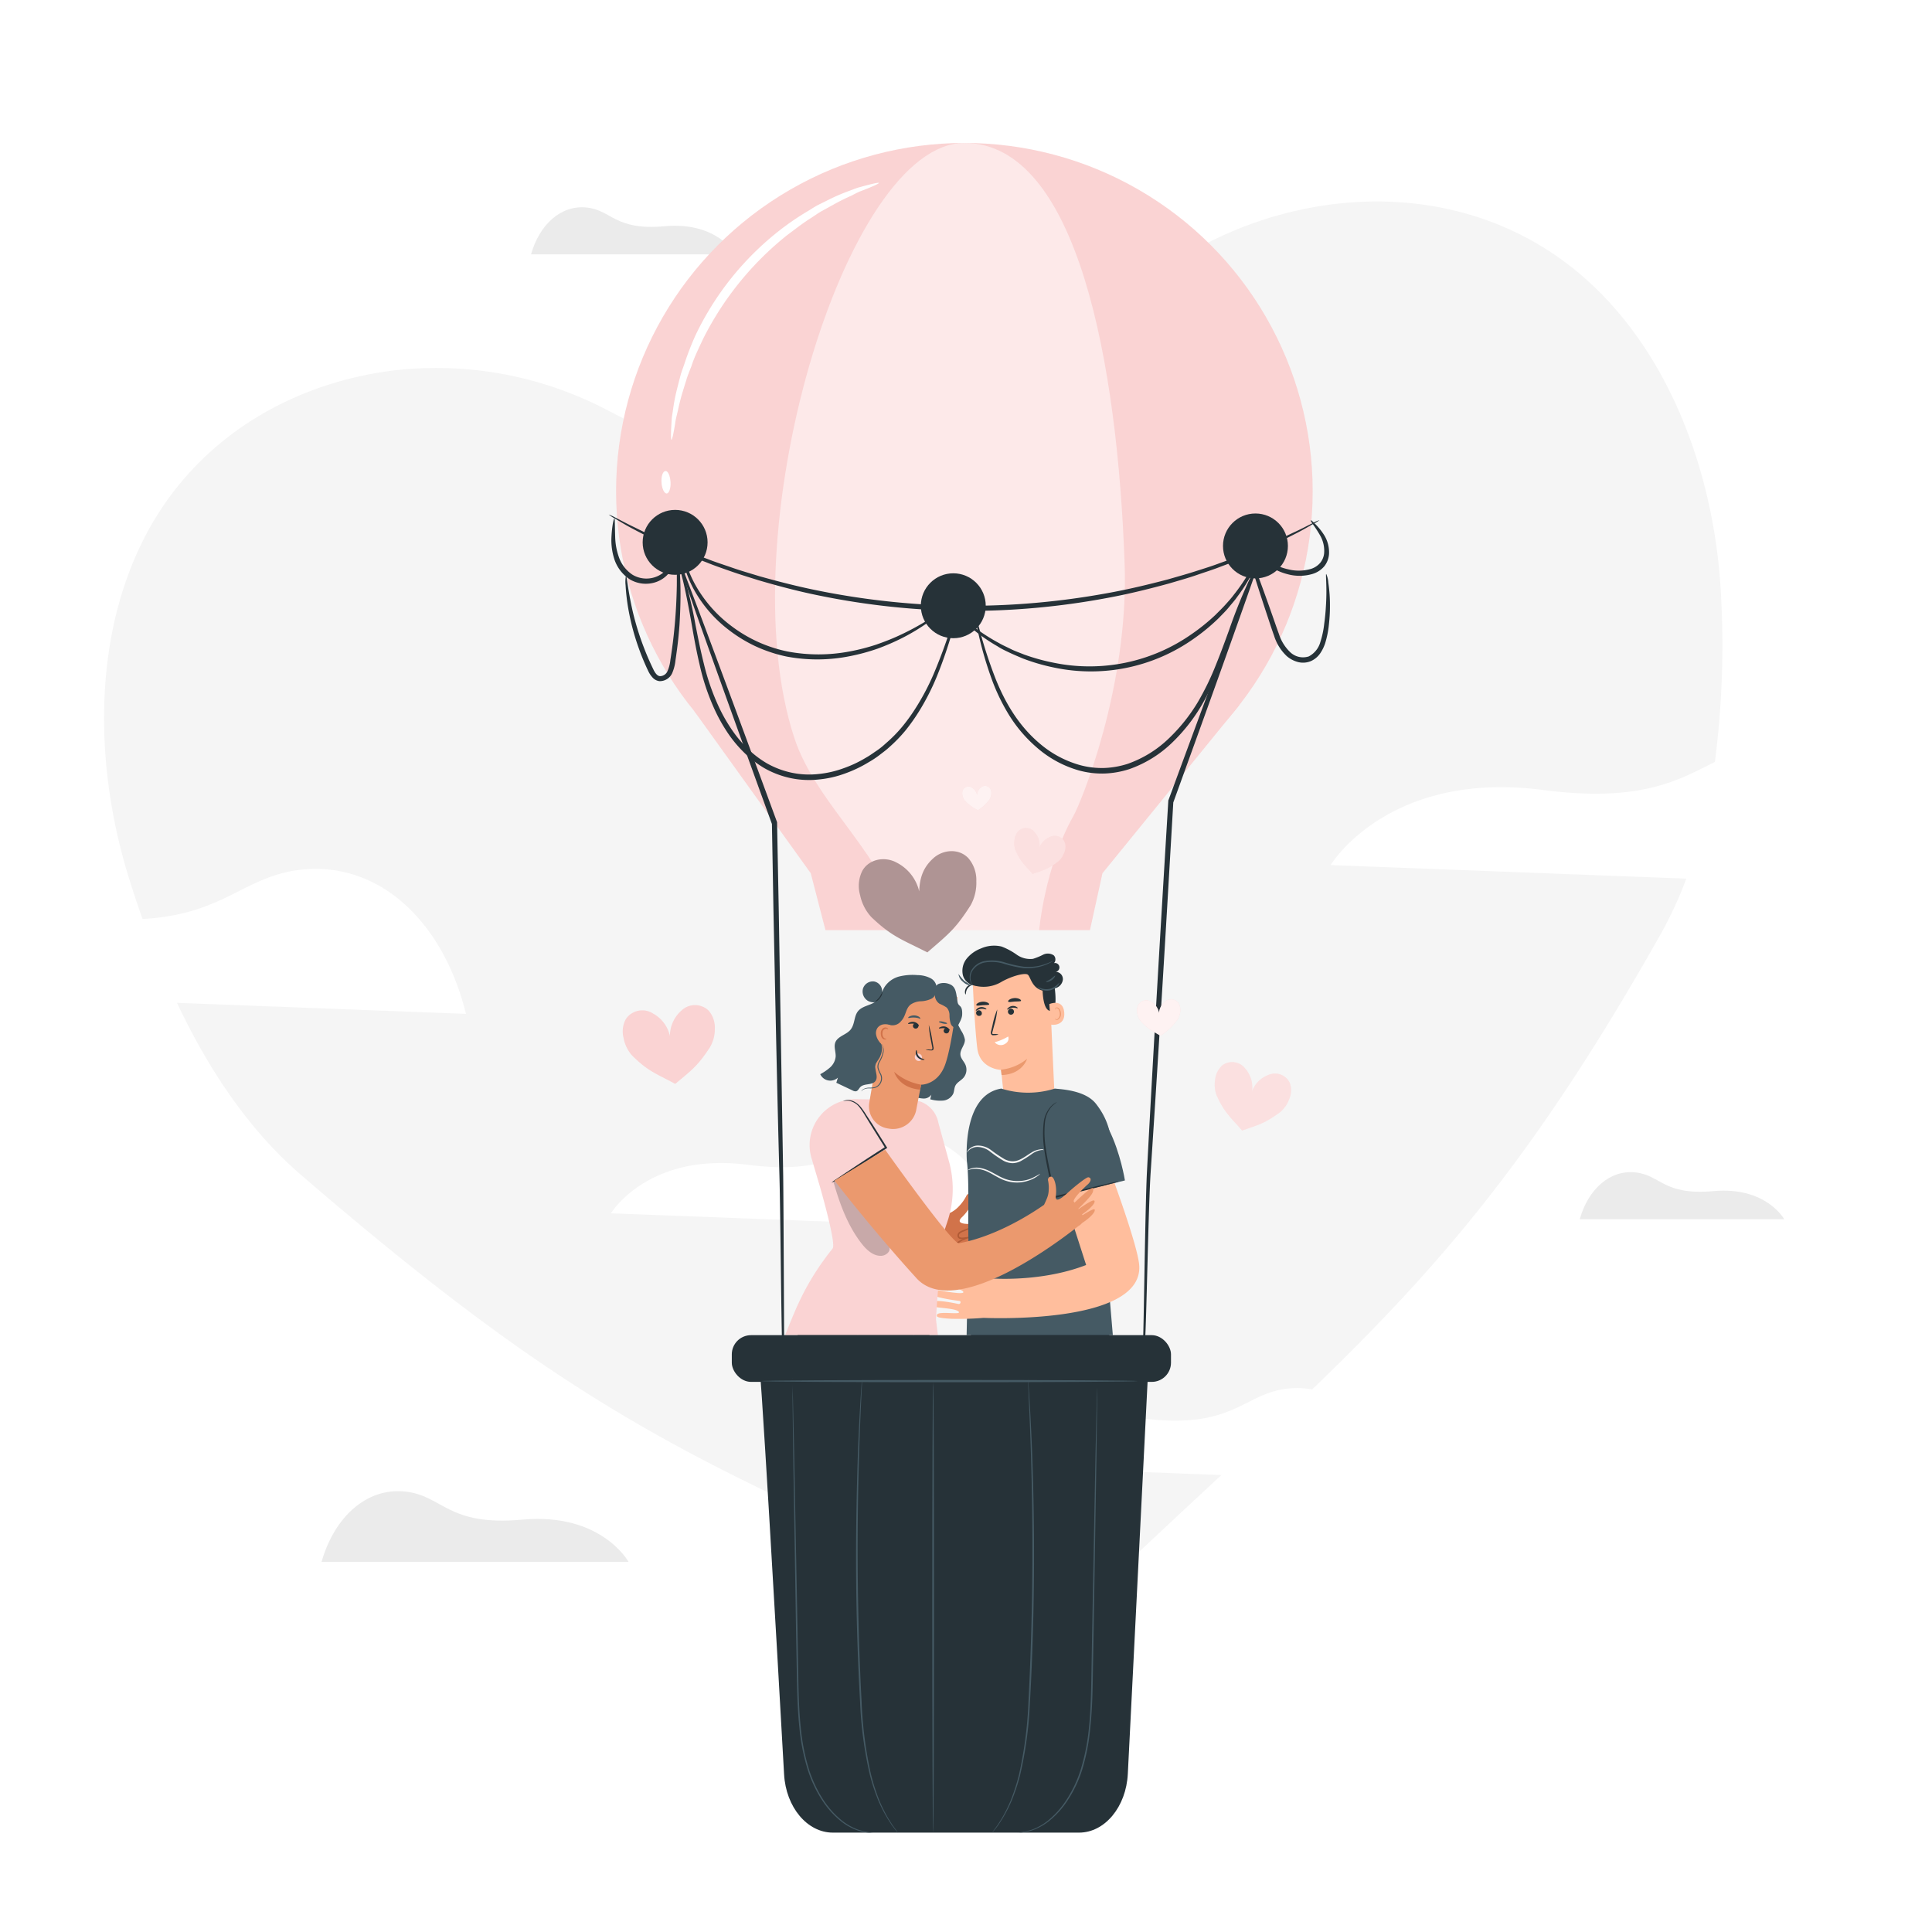 <svg class="animated" id="freepik_stories-love-is-in-the-air" xmlns="http://www.w3.org/2000/svg" viewBox="0 0 500 500" version="1.1" xmlns:xlink="http://www.w3.org/1999/xlink" xmlns:svgjs="http://svgjs.com/svgjs"><style>svg#freepik_stories-love-is-in-the-air:not(.animated) .animable {opacity: 0;}svg#freepik_stories-love-is-in-the-air.animated #freepik--Characters--inject-75 {animation: 1.5s Infinite  linear floating;animation-delay: 0s;}svg#freepik_stories-love-is-in-the-air.animated #freepik--hot-air-balloon--inject-75 {animation: 1.5s Infinite  linear floating;animation-delay: 0s;}            @keyframes floating {                0% {                    opacity: 1;                    transform: translateY(0px);                }                50% {                    transform: translateY(-10px);                }                100% {                    opacity: 1;                    transform: translateY(0px);                }            }        </style><g id="freepik--background-complete--inject-75" class="animable" style="transform-origin: 244.34px 236.378px;"><path d="M156.9,106a95.24,95.24,0,0,0-55.22-10.1c-27.14,3.42-52.16,18.38-65,44.65C24,166.41,24.5,199,33.51,227.7q1.59,5.07,3.38,10.13c22-1.2,26.68-11.91,42.7-12.89,19.62-1.21,35.34,14.4,41,37.45l-74.79-2.86c8.09,17.12,18.5,32.82,32.05,44.49,77.21,66.55,105.79,75.75,197,116.59,15.36-14.83,28.92-27.4,41.24-38.87l-56.19-2.15s9.55-15.91,35.45-12.55c24.73,3.21,26.38-7,39.05-7.77a21.74,21.74,0,0,1,5.19.32c32.93-31.77,57.87-60.48,90.16-117.79a103.08,103.08,0,0,0,6.67-14.41l-92.06-3.51s14.79-24.64,54.9-19.44c25.5,3.31,35.16-2.58,44.55-7.25a234,234,0,0,0,1.63-42.32c-1.34-30-12.06-60.85-33-80.77-35.62-34-92.68-26.27-125.89,7.81-14,14.34-24.71,29.08-32.39,45.15a48.14,48.14,0,0,1,15-.24c24.73,3.2,26.39-7,39.06-7.78s22.81,9.3,26.45,24.18l-85.9-3.28c-6.8,18.78-9.85,39.53-9.38,63.54-13.79-40.35-32.5-67.58-63-87.5Zm1.22,208s9.55-15.9,35.45-12.55c24.73,3.21,26.38-7,39.05-7.77s22.82,9.3,26.46,24.18Z" style="fill: rgb(245, 245, 245); transform-origin: 236.344px 236.378px;" id="elybz0g9hsda" class="animable"></path><path d="M83.22,404.2h79.44s-7-12.78-27.47-10.92c-19.53,1.78-20.52-6.29-30.45-7.28S86.53,392.62,83.22,404.2Z" style="fill: rgb(235, 235, 235); transform-origin: 122.94px 395.057px;" id="ela0x4vtn80l" class="animable"></path><path d="M408.84,315.53h52.91s-4.68-8.51-18.3-7.27c-13,1.18-13.67-4.19-20.28-4.85S411,307.82,408.84,315.53Z" style="fill: rgb(235, 235, 235); transform-origin: 435.295px 309.441px;" id="elr2hwjg8ttcc" class="animable"></path><path d="M137.43,65.82h52.91s-4.68-8.51-18.3-7.27c-13,1.18-13.67-4.19-20.28-4.85S139.63,58.1,137.43,65.82Z" style="fill: rgb(235, 235, 235); transform-origin: 163.885px 59.731px;" id="eldlxp4uixlcr" class="animable"></path></g><g id="freepik--Characters--inject-75" class="animable animator-active" style="transform-origin: 249.016px 356.319px;"><path d="M241.26,326.46l3.23.66c3,.36,4.65.67,5.64.06,1.33-.8,0-2.16,0-2.16s2.28-.26,2.37-1.6a1.31,1.31,0,0,0-.93-1.23s2-.33,2.57-1c.74-1-.46-1.81-.46-1.81,2.9-1,3-2.63,2.45-2.91s-2.75.2-2.75.2c-1.79.11-6.69.52-4.44-1.65s3.17-4.67,3-5.52a1,1,0,0,0-1.85,0,11.15,11.15,0,0,1-1.81,2.57,7.6,7.6,0,0,1-2,1.61c-.86.48-1.6.86-2.25,1.16L240.58,317Z" style="fill: rgb(209, 115, 74); transform-origin: 248.486px 318.203px;" id="el8toi3484zpn" class="animable"></path><path d="M253.74,319.38a6.69,6.69,0,0,1-1.65.67,13.88,13.88,0,0,1-1.87.49,9.9,9.9,0,0,1-1.16.15,2.24,2.24,0,0,1-.66-.08.93.93,0,0,1-.57-.53,1.15,1.15,0,0,1,.51-1.28,5.62,5.62,0,0,1,1.07-.5l1.78-.7a7.85,7.85,0,0,1,1.69-.55,8,8,0,0,1-1.57.82l-1.76.78a5.24,5.24,0,0,0-1,.48.77.77,0,0,0-.36.81c.1.27.48.36.84.35s.75-.07,1.1-.12c.71-.11,1.34-.26,1.86-.39A8.57,8.57,0,0,1,253.74,319.38Z" style="fill: rgb(176, 90, 53); transform-origin: 250.765px 318.87px;" id="eloizav5w4c2" class="animable"></path><path d="M252.05,322.15a4.14,4.14,0,0,1-1.25.41l-1.39.34-.82.18a1.55,1.55,0,0,1-1-.06.78.78,0,0,1-.4-.45.82.82,0,0,1,.06-.58,1.64,1.64,0,0,1,.66-.65,7.19,7.19,0,0,1,1.29-.66,2.82,2.82,0,0,1,1.3-.3,9.78,9.78,0,0,1-1.18.56,9.55,9.55,0,0,0-1.2.71,1.38,1.38,0,0,0-.51.51.35.35,0,0,0,.16.5c.42.19,1.09-.07,1.58-.13l1.4-.25A4.53,4.53,0,0,1,252.05,322.15Z" style="fill: rgb(176, 90, 53); transform-origin: 249.606px 321.758px;" id="el5zbshuk6lv" class="animable"></path><path d="M250.54,324.68a2.88,2.88,0,0,1-1.39.52,5.88,5.88,0,0,1-1.62.09,1.37,1.37,0,0,1-1-.45.9.9,0,0,1-.21-.59.84.84,0,0,1,.27-.58,2.78,2.78,0,0,1,1-.51l.89-.31c.57-.18,1.1-.33,1.54-.43a4.38,4.38,0,0,1,1.45-.23,6.41,6.41,0,0,1-1.37.5c-.43.14-.94.31-1.49.51l-.87.33a2.36,2.36,0,0,0-.82.43.44.44,0,0,0,0,.63,1,1,0,0,0,.69.33,7.18,7.18,0,0,0,1.54,0C250,324.82,250.51,324.62,250.54,324.68Z" style="fill: rgb(176, 90, 53); transform-origin: 248.895px 323.75px;" id="elfh0tssldaib" class="animable"></path><path d="M246.59,327.37s-.09.05-.24,0a.71.71,0,0,1-.36-.55,1.09,1.09,0,0,1,.38-.91,2.4,2.4,0,0,1,1-.52,7.92,7.92,0,0,1,2.7-.54,11.74,11.74,0,0,1-2.56.92,2.54,2.54,0,0,0-.89.42.85.85,0,0,0-.34.61C246.28,327.2,246.62,327.33,246.59,327.37Z" style="fill: rgb(176, 90, 53); transform-origin: 248.029px 326.121px;" id="elb8jjc98k9i" class="animable"></path><path d="M270.19,463.83l.15-6.37,11.93.2-.11,9.32-.75,0c-3.29.12-16.76.42-19-.28C260,466,270.19,463.83,270.19,463.83Z" style="fill: rgb(250, 211, 211); transform-origin: 272.156px 462.304px;" id="elqipw9hcy1gc" class="animable"></path><g id="el6ecb9r4e424"><g style="opacity: 0.4; transform-origin: 272.102px 466.123px;" class="animable"><path d="M265.22,465.05s-3.57,1-3.14,1.55,14.06.81,20.08.38l0-.27-15.89-.11S265.91,465.09,265.22,465.05Z" style="fill: rgb(255, 255, 255); transform-origin: 272.102px 466.123px;" id="ell3cvdlgzal9" class="animable"></path></g></g><path d="M282.33,466.71l-.21,0-.59,0-2.17.06c-1.83,0-4.36.06-7.16,0s-5.33-.14-7.16-.23l-2.17-.13-.59,0-.2,0a.63.63,0,0,1,.2,0l.59,0,2.17.08c1.83.06,4.37.14,7.16.18s5.33,0,7.16,0h3Z" style="fill: rgb(38, 50, 56); transform-origin: 272.22px 466.599px;" id="el5q2abkqmrh4" class="animable"></path><path d="M266.25,466.78a5.45,5.45,0,0,0-.39-1,4.83,4.83,0,0,0-.73-.84,1.58,1.58,0,0,1,.85.77A1.66,1.66,0,0,1,266.25,466.78Z" style="fill: rgb(38, 50, 56); transform-origin: 265.693px 465.86px;" id="elyoqkz4gtveg" class="animable"></path><path d="M269.8,465.05s-.2-.18-.37-.46a1.39,1.39,0,0,1-.25-.54s.2.19.37.46A1.39,1.39,0,0,1,269.8,465.05Z" style="fill: rgb(38, 50, 56); transform-origin: 269.49px 464.55px;" id="eli9ntsq8c48" class="animable"></path><path d="M270.77,464.56s-.21-.1-.42-.29-.34-.36-.31-.39.21.1.41.28S270.8,464.53,270.77,464.56Z" style="fill: rgb(38, 50, 56); transform-origin: 270.405px 464.218px;" id="elcz4muk9414g" class="animable"></path><path d="M271.4,463.44a1.45,1.45,0,0,1-.63.07,1.42,1.42,0,0,1-.62-.07,1.29,1.29,0,0,1,.63-.07A1.42,1.42,0,0,1,271.4,463.44Z" style="fill: rgb(38, 50, 56); transform-origin: 270.775px 463.438px;" id="eln4p6vjd8rzd" class="animable"></path><path d="M271.62,462.65a1.16,1.16,0,0,1-.7.19,1.12,1.12,0,0,1-.71-.11,3.78,3.78,0,0,1,.7,0A4.27,4.27,0,0,1,271.62,462.65Z" style="fill: rgb(38, 50, 56); transform-origin: 270.915px 462.753px;" id="elck66a0d35k" class="animable"></path><path d="M269.41,464a2.72,2.72,0,0,1-.77,0,4.23,4.23,0,0,1-.81-.19,2.65,2.65,0,0,1-.47-.2.44.44,0,0,1-.18-.24.3.3,0,0,1,.12-.31,1.41,1.41,0,0,1,1.73.44,1.27,1.27,0,0,1,.24.51c0,.14,0,.21,0,.21a2.39,2.39,0,0,0-.34-.66,1.37,1.37,0,0,0-.65-.43,1.15,1.15,0,0,0-.91,0c-.13.09-.08.24.05.32a3.3,3.3,0,0,0,.43.19,7,7,0,0,0,.79.22C269.12,464,269.41,464,269.41,464Z" style="fill: rgb(38, 50, 56); transform-origin: 268.291px 463.574px;" id="elho8ep8likzi" class="animable"></path><path d="M269.21,464a.76.76,0,0,1-.08-.53,1.17,1.17,0,0,1,.22-.56.74.74,0,0,1,.64-.38.3.3,0,0,1,.23.36.86.86,0,0,1-.13.34,2.64,2.64,0,0,1-.37.46,1.17,1.17,0,0,1-.45.3s.16-.14.37-.38a2.38,2.38,0,0,0,.33-.45c.11-.16.19-.45,0-.49s-.39.17-.51.32a1.24,1.24,0,0,0-.22.49A2.57,2.57,0,0,0,269.21,464Z" style="fill: rgb(38, 50, 56); transform-origin: 269.67px 463.265px;" id="elh0c5qrg4eiw" class="animable"></path><path d="M282.14,463.44s-.35,0-.89,0a3.86,3.86,0,0,0-1.93.76,3.77,3.77,0,0,0-1.23,1.68c-.19.51-.21.85-.24.85a.75.75,0,0,1,0-.24,3.79,3.79,0,0,1,.14-.64,3.7,3.7,0,0,1,1.24-1.76,3.59,3.59,0,0,1,2-.75,3.18,3.18,0,0,1,.65,0Z" style="fill: rgb(38, 50, 56); transform-origin: 279.99px 465.027px;" id="elm9qcmvlvep" class="animable"></path><path d="M281,458.46a42.91,42.91,0,0,1,0,4.9,20,20,0,0,1-.06-2.45A19.53,19.53,0,0,1,281,458.46Z" style="fill: rgb(38, 50, 56); transform-origin: 280.998px 460.91px;" id="el3p9ut2rtn8c" class="animable"></path><path d="M276.35,465.63a6.74,6.74,0,0,1-1.75.14,7.06,7.06,0,0,1-1.74-.16s.78,0,1.74,0S276.34,465.59,276.35,465.63Z" style="fill: rgb(38, 50, 56); transform-origin: 274.605px 465.692px;" id="el9diwxbnmb6f" class="animable"></path><path d="M278.69,465.66s-.07.17-.15.34-.13.34-.17.34-.06-.19,0-.4S278.66,465.63,278.69,465.66Z" style="fill: rgb(38, 50, 56); transform-origin: 278.511px 465.997px;" id="el9r6rrj4z7w" class="animable"></path><path d="M279.58,464.58s-.05.15-.17.27-.25.2-.28.18.05-.16.18-.28S279.56,464.55,279.58,464.58Z" style="fill: rgb(38, 50, 56); transform-origin: 279.352px 464.803px;" id="elmsvvn31djzm" class="animable"></path><path d="M280.85,464.1s-.16,0-.34.09-.3.15-.34.13.08-.19.3-.26S280.87,464.06,280.85,464.1Z" style="fill: rgb(38, 50, 56); transform-origin: 280.507px 464.177px;" id="elus66ozwi6a" class="animable"></path><path d="M281.76,463.88s-.06.09-.16.13-.19,0-.21,0,.06-.1.16-.14S281.74,463.84,281.76,463.88Z" style="fill: rgb(38, 50, 56); transform-origin: 281.573px 463.936px;" id="el7p8zivvq4f7" class="animable"></path><g id="elzmef4uwx3ig"><g style="opacity: 0.3; transform-origin: 276.22px 462.21px;" class="animable"><polygon points="282.13 463.12 270.21 462.73 270.25 461.3 282.23 462.37 282.13 463.12" id="el367m4a5voth" class="animable" style="transform-origin: 276.22px 462.21px;"></polygon></g></g><path d="M259.1,462.51l-2-6,11.29-3.87,3.06,8.81-.69.29c-3.06,1.24-15.63,6.08-17.93,6.16C250.25,468,259.1,462.51,259.1,462.51Z" style="fill: rgb(250, 211, 211); transform-origin: 261.904px 460.271px;" id="elecsrxim0tcl" class="animable"></path><g id="el6wayekio9dh"><g style="opacity: 0.4; transform-origin: 261.873px 464.533px;" class="animable"><path d="M254.83,465.34s-3,2.12-2.42,2.53,13.5-4,19-6.46l-.11-.24-15,5.28S255.5,465.14,254.83,465.34Z" style="fill: rgb(255, 255, 255); transform-origin: 261.873px 464.533px;" id="elgj5nzh6xgt" class="animable"></path></g></g><path d="M271.5,461.1l-.19.09-.55.22-2,.79c-1.71.66-4.09,1.53-6.73,2.44s-5.06,1.68-6.81,2.22l-2.09.62-.56.16a.73.73,0,0,1-.21,0l.2-.07.56-.19,2.07-.66c1.74-.56,4.15-1.34,6.79-2.25s5-1.77,6.75-2.4l2-.75.56-.2C271.43,461.11,271.49,461.09,271.5,461.1Z" style="fill: rgb(38, 50, 56); transform-origin: 261.93px 464.372px;" id="elj5kyji7b3kp" class="animable"></path><path d="M256.39,466.62a4.85,4.85,0,0,0-.71-.84,5.19,5.19,0,0,0-1-.55,1.6,1.6,0,0,1,1.06.43A1.58,1.58,0,0,1,256.39,466.62Z" style="fill: rgb(38, 50, 56); transform-origin: 255.535px 465.925px;" id="el0f55j8uzwqub" class="animable"></path><path d="M259.15,463.79s-.25-.11-.51-.31-.44-.39-.41-.42.25.1.5.31S259.17,463.76,259.15,463.79Z" style="fill: rgb(38, 50, 56); transform-origin: 258.689px 463.423px;" id="eln14il6f4sd" class="animable"></path><path d="M259.89,463s-.23,0-.48-.12-.45-.23-.44-.27a1,1,0,0,1,.49.13C259.72,462.84,259.91,463,259.89,463Z" style="fill: rgb(38, 50, 56); transform-origin: 259.431px 462.805px;" id="elwwe6x3qs5i" class="animable"></path><path d="M260.11,461.73s-.24.16-.57.28a1.42,1.42,0,0,1-.61.14s.24-.16.57-.28A1.42,1.42,0,0,1,260.11,461.73Z" style="fill: rgb(38, 50, 56); transform-origin: 259.52px 461.94px;" id="elkyxxamd5f2k" class="animable"></path><path d="M260.05,460.91a1.24,1.24,0,0,1-.59.42,1.2,1.2,0,0,1-.71.14,4.36,4.36,0,0,1,.65-.28A3.68,3.68,0,0,1,260.05,460.91Z" style="fill: rgb(38, 50, 56); transform-origin: 259.4px 461.194px;" id="elcgt1v1ip0kn" class="animable"></path><path d="M258.43,462.94a2.7,2.7,0,0,1-.73.24,4.72,4.72,0,0,1-.83.1,3.09,3.09,0,0,1-.51,0,.42.42,0,0,1-.25-.17.3.3,0,0,1,0-.33,1.42,1.42,0,0,1,1.78-.17,1.36,1.36,0,0,1,.4.4c.07.12.09.19.08.19a1.93,1.93,0,0,0-.54-.5,1.28,1.28,0,0,0-.76-.19,1.16,1.16,0,0,0-.84.35c-.09.13,0,.25.16.28a2.42,2.42,0,0,0,.47,0,4.87,4.87,0,0,0,.81-.06C258.14,463,258.42,462.92,258.43,462.94Z" style="fill: rgb(38, 50, 56); transform-origin: 257.245px 462.832px;" id="elu81a8f8xd8c" class="animable"></path><path d="M258.25,463a.77.77,0,0,1-.26-.48,1.33,1.33,0,0,1,0-.59.75.75,0,0,1,.48-.58.31.31,0,0,1,.34.26.71.71,0,0,1,0,.36,1.93,1.93,0,0,1-.19.56,1.2,1.2,0,0,1-.31.44s.1-.18.22-.48a2.33,2.33,0,0,0,.15-.54c.05-.19,0-.49-.17-.46s-.31.29-.37.47a1.31,1.31,0,0,0-.05.54A3,3,0,0,0,258.25,463Z" style="fill: rgb(38, 50, 56); transform-origin: 258.395px 462.174px;" id="elgz2rmd9wxrm" class="animable"></path><path d="M270.21,458.09a8.25,8.25,0,0,0-.83.31,3.77,3.77,0,0,0-2.15,3.37,8.58,8.58,0,0,0,.07.88s0-.07-.08-.22a3.08,3.08,0,0,1-.09-.66,3.74,3.74,0,0,1,.57-2.07,3.63,3.63,0,0,1,1.64-1.39,3.33,3.33,0,0,1,.63-.2A.55.55,0,0,1,270.21,458.09Z" style="fill: rgb(38, 50, 56); transform-origin: 268.67px 460.367px;" id="elqptgbylgiyq" class="animable"></path><path d="M267.43,453.79s.43,1,.89,2.29.79,2.32.76,2.33a38.93,38.93,0,0,1-1.65-4.62Z" style="fill: rgb(38, 50, 56); transform-origin: 268.256px 456.1px;" id="eldrch6v7w8x" class="animable"></path><path d="M265.5,462.11a6.58,6.58,0,0,1-1.59.73,6.76,6.76,0,0,1-1.69.43s.74-.25,1.64-.57S265.49,462.07,265.5,462.11Z" style="fill: rgb(38, 50, 56); transform-origin: 263.86px 462.688px;" id="el56dvq22llu" class="animable"></path><path d="M267.72,461.35s0,.18,0,.37,0,.36-.05.37-.11-.16-.09-.38S267.68,461.33,267.72,461.35Z" style="fill: rgb(38, 50, 56); transform-origin: 267.648px 461.719px;" id="ellbzbu60yf1" class="animable"></path><path d="M268.19,460s0,.16-.07.32-.17.28-.2.26,0-.16.07-.32S268.16,460,268.19,460Z" style="fill: rgb(38, 50, 56); transform-origin: 268.049px 460.291px;" id="elsqhu917onii" class="animable"></path><path d="M269.22,459.14s-.14.09-.29.21-.23.24-.27.23,0-.21.18-.35S269.22,459.1,269.22,459.14Z" style="fill: rgb(38, 50, 56); transform-origin: 268.933px 459.347px;" id="el2sqziw9ds4g" class="animable"></path><path d="M270,458.63s0,.11-.1.18-.17.09-.2.06,0-.11.1-.17S270,458.6,270,458.63Z" style="fill: rgb(38, 50, 56); transform-origin: 269.844px 458.752px;" id="elknw30zew1qr" class="animable"></path><g id="el66dosjugu99"><g style="opacity: 0.3; transform-origin: 264.195px 459.26px;" class="animable"><polygon points="270.09 457.79 258.75 461.47 258.3 460.11 269.93 457.05 270.09 457.79" id="eltzl0jjkpvqc" class="animable" style="transform-origin: 264.195px 459.26px;"></polygon></g></g><path d="M237.12,410.22c3.72,15.12,21,50.59,21,50.59l9.17-2.37c0,2.31,0,3.61,0,3.61l17.35.58,2.46-118-21.54.61h0l-14-.61S234,397.61,237.12,410.22Zm18.18-5.05c.1-3.22,10.72-44,10.72-44,.4,5.67,1.61,52,1.32,79.25C262.69,426,255.23,407.12,255.3,405.17Z" style="fill: rgb(38, 50, 56); transform-origin: 261.924px 403.63px;" id="elvrofklcofb" class="animable"></path><path d="M267.43,432.67a6,6,0,0,0-.07,1.14c0,.79,0,1.85-.06,3.12,0,2.64-.07,6.28-.08,10.3s0,7.67,0,10.3l0,3.12a6.21,6.21,0,0,0,.07,1.15,8.82,8.82,0,0,0,.06-1.15c0-.79,0-1.84.07-3.12,0-2.64.06-6.28.07-10.3s0-7.66,0-10.3c0-1.27,0-2.33,0-3.12A8.55,8.55,0,0,0,267.43,432.67Z" style="fill: rgb(69, 90, 100); transform-origin: 267.355px 447.235px;" id="elestmbcmd1p4" class="animable"></path><path d="M275.78,346.18a1.93,1.93,0,0,0,0,.61,7,7,0,0,0,.34,1.62,7.91,7.91,0,0,0,8.65,5.4,7.11,7.11,0,0,0,1.61-.41,1.91,1.91,0,0,0,.54-.27,18.32,18.32,0,0,1-2.18.44,8,8,0,0,1-8.4-5.23A18.6,18.6,0,0,1,275.78,346.18Z" style="fill: rgb(69, 90, 100); transform-origin: 281.338px 350.035px;" id="elqnkl2pa4e" class="animable"></path><path d="M264.46,346.36a1.85,1.85,0,0,0-.07.62c0,.39-.05,1-.06,1.68,0,1.43-.07,3.4-.09,5.57v3.07a4.44,4.44,0,0,0,.57,2.47,2.13,2.13,0,0,0,1.43,1,1,1,0,0,0,.63-.08,5,5,0,0,1-.61-.05,2.1,2.1,0,0,1-1.25-.95,4.37,4.37,0,0,1-.46-2.35c0-1,0-2,0-3.06,0-2.17,0-4.14,0-5.57,0-.71,0-1.29,0-1.68A2.6,2.6,0,0,0,264.46,346.36Z" style="fill: rgb(69, 90, 100); transform-origin: 265.551px 353.575px;" id="elss9sytv86il" class="animable"></path><path d="M250.22,353.71a1.48,1.48,0,0,0,.48,0,7.51,7.51,0,0,0,1.28-.2,10.65,10.65,0,0,0,6.71-5.05,7.74,7.74,0,0,0,.56-1.18c.1-.29.15-.45.12-.46s-.3.61-.88,1.52a11.71,11.71,0,0,1-6.57,4.94C250.89,353.58,250.21,353.65,250.22,353.71Z" style="fill: rgb(69, 90, 100); transform-origin: 254.799px 350.275px;" id="el9lupduncl3" class="animable"></path><path d="M266.67,347.54s.4.11.63.64a1.06,1.06,0,0,1,0,.89,1,1,0,0,1-1.71-.27,1.07,1.07,0,0,1,.27-.86,1.55,1.55,0,0,1,.8-.41s-.09-.07-.27-.06a1.12,1.12,0,0,0-.7.3,1.26,1.26,0,0,0-.42,1.08,1.26,1.26,0,0,0,2.31.37,1.23,1.23,0,0,0-.06-1.15,1.09,1.09,0,0,0-.56-.51C266.77,347.5,266.67,347.52,266.67,347.54Z" style="fill: rgb(69, 90, 100); transform-origin: 266.479px 348.651px;" id="el88z2muy3mbx" class="animable"></path><path d="M272.92,283.75l-13,.49c-.26-1.5-.83-7.34-.83-7.34s-5.47-.2-6.16-5.55-1.22-17.79-1.22-17.79h0a18.76,18.76,0,0,1,19,.15l.87.52Z" style="fill: rgb(255, 190, 157); transform-origin: 262.315px 267.646px;" id="elxddmlrhrca" class="animable"></path><path d="M254,262.64a.79.79,0,0,0-1.19-1,.78.78,0,0,0,.08,1.1A.79.79,0,0,0,254,262.64Z" style="fill: rgb(38, 50, 56); transform-origin: 253.362px 262.19px;" id="elgty6gijji2i" class="animable"></path><path d="M252.56,261.57c.1.08.58-.39,1.31-.48s1.32.23,1.39.12-.06-.2-.32-.35a1.82,1.82,0,0,0-2.16.28C252.58,261.35,252.52,261.53,252.56,261.57Z" style="fill: rgb(38, 50, 56); transform-origin: 253.914px 261.103px;" id="el2484qlbg939h" class="animable"></path><path d="M261.15,261.21a.78.78,0,1,0,1.1.13A.78.78,0,0,0,261.15,261.21Z" style="fill: rgb(38, 50, 56); transform-origin: 261.636px 261.82px;" id="elmo7rgebti1h" class="animable"></path><path d="M260.66,261.27c.1.08.58-.38,1.31-.47s1.32.22,1.39.12-.06-.21-.32-.36a1.79,1.79,0,0,0-1.12-.21,1.91,1.91,0,0,0-1,.49C260.68,261.06,260.62,261.23,260.66,261.27Z" style="fill: rgb(38, 50, 56); transform-origin: 262.014px 260.806px;" id="el1br0btxa7dg" class="animable"></path><path d="M258.42,267.71a4.14,4.14,0,0,0-1.23-.11c-.19,0-.35,0-.38-.12a1.18,1.18,0,0,1,.08-.57c.13-.52.26-1,.41-1.57a20.18,20.18,0,0,0,.79-4.1,21.41,21.41,0,0,0-1.21,4c-.12.55-.25,1.07-.37,1.58a1.2,1.2,0,0,0,0,.82.52.52,0,0,0,.37.27,1.21,1.21,0,0,0,.33,0A3.47,3.47,0,0,0,258.42,267.71Z" style="fill: rgb(38, 50, 56); transform-origin: 257.429px 264.581px;" id="eltfjnv2xwusg" class="animable"></path><path d="M260.91,268.25a13.89,13.89,0,0,1-3.49,1.48,2.06,2.06,0,0,0,2.5.53C261.46,269.48,260.91,268.25,260.91,268.25Z" style="fill: rgb(255, 255, 255); transform-origin: 259.213px 269.362px;" id="eld02dhlbwwzp" class="animable"></path><path d="M259.05,276.83a12.64,12.64,0,0,0,6.76-2.81s-1.2,4.05-6.61,4.2Z" style="fill: rgb(235, 153, 110); transform-origin: 262.43px 276.12px;" id="elx5p45493ez" class="animable"></path><path d="M251.73,254.93a9,9,0,0,0,7.54-.88c2.74-1.52,6-2.34,6.72-1.81s1,3.42,3.84,4.14c0,0,.05,5.52,2.24,5.23s.44-8.77.44-8.77l-5.49-2.4-5.91-.85-5.5,1L251.39,252Z" style="fill: rgb(38, 50, 56); transform-origin: 262.281px 255.606px;" id="elp1lhhsd70ng" class="animable"></path><path d="M271.56,259.86c.08-.05,3.55-1.52,3.87,2.16s-3.45,3.24-3.46,3.13S271.56,259.86,271.56,259.86Z" style="fill: rgb(255, 190, 157); transform-origin: 273.505px 262.377px;" id="elrpdr82ppuvi" class="animable"></path><path d="M273,263.66s.07,0,.18.08a.63.63,0,0,0,.48,0,1.59,1.59,0,0,0,.61-1.49,2,2,0,0,0-.25-.9.76.76,0,0,0-.53-.45.32.32,0,0,0-.36.21c0,.11,0,.18,0,.19s-.09-.06-.07-.21a.43.43,0,0,1,.13-.25.49.49,0,0,1,.34-.12.88.88,0,0,1,.72.51,2.18,2.18,0,0,1,.31,1,1.67,1.67,0,0,1-.8,1.67.67.67,0,0,1-.59-.05C273,263.75,273,263.67,273,263.66Z" style="fill: rgb(235, 153, 110); transform-origin: 273.788px 262.333px;" id="eluhqsjhgf0s" class="animable"></path><path d="M256,259.94c-.09.22-.82.13-1.66.2s-1.55.25-1.67,0,.53-.83,1.61-.9S256.12,259.73,256,259.94Z" style="fill: rgb(38, 50, 56); transform-origin: 254.334px 259.751px;" id="elk92s82429f" class="animable"></path><path d="M264.24,259c-.09.23-.82.13-1.66.2s-1.55.25-1.67,0,.53-.83,1.61-.9S264.34,258.76,264.24,259Z" style="fill: rgb(38, 50, 56); transform-origin: 262.572px 258.811px;" id="elpt5erj8vo0h" class="animable"></path><path d="M267.43,252.85a12.72,12.72,0,0,0,2.42,2.22,4.28,4.28,0,0,0,3.13.7,2.61,2.61,0,0,0,2.09-2.25,1.88,1.88,0,0,0-2.08-2,1.15,1.15,0,1,0-.65-2.07c.93-.16,1.06-1.64.32-2.24a2.74,2.74,0,0,0-2.71-.13,17,17,0,0,1-2.62,1.07,6.06,6.06,0,0,1-4.22-1.09,17.38,17.38,0,0,0-3.91-2.1,8.37,8.37,0,0,0-5.35.51,8.66,8.66,0,0,0-3.66,2.61,5.05,5.05,0,0,0-1,4.27,3.6,3.6,0,0,0,3.24,2.71,9.74,9.74,0,0,0,6.2-1.64c2.79-2,8.63-1.68,8.63-1.68Z" style="fill: rgb(38, 50, 56); transform-origin: 262.072px 250.282px;" id="elwl8ehydq15" class="animable"></path><path d="M272.6,248.63s-.06.07-.21.16a5.85,5.85,0,0,1-.67.4,11.76,11.76,0,0,1-2.66,1,12.89,12.89,0,0,1-4.22.36,31.64,31.64,0,0,1-5-1.12,10.69,10.69,0,0,0-5-.33,4.78,4.78,0,0,0-3.24,2.25,3.65,3.65,0,0,0-.31,2.66,6.32,6.32,0,0,0,.42.94s-.08-.06-.19-.2a2.36,2.36,0,0,1-.37-.69,3.7,3.7,0,0,1,.2-2.84,5,5,0,0,1,3.41-2.48,10.86,10.86,0,0,1,5.18.31,31.57,31.57,0,0,0,5,1.13,13.19,13.19,0,0,0,4.13-.26A18.74,18.74,0,0,0,272.6,248.63Z" style="fill: rgb(69, 90, 100); transform-origin: 261.778px 251.756px;" id="elg28dn90avy" class="animable"></path><path d="M274.19,254.33s-.09.38-.49.83a3.74,3.74,0,0,1-4.34.88c-.54-.25-.8-.53-.77-.57s.34.14.87.32a4.42,4.42,0,0,0,2.14.14,4.29,4.29,0,0,0,1.91-1C273.93,254.59,274.13,254.3,274.19,254.33Z" style="fill: rgb(69, 90, 100); transform-origin: 271.389px 255.357px;" id="elg364rr30jm8" class="animable"></path><path d="M273.06,252.5c.1,0-.19.71-.91,1.19s-1.44.5-1.45.4.6-.29,1.23-.73S273,252.44,273.06,252.5Z" style="fill: rgb(69, 90, 100); transform-origin: 271.889px 253.317px;" id="elgyx6p2domde" class="animable"></path><path d="M249.9,257.36c-.05,0-.15-.18-.17-.5a2,2,0,0,1,.33-1.24,2,2,0,0,1,1-.78c.32-.11.52-.08.53,0s-.73.3-1.21,1S250,257.34,249.9,257.36Z" style="fill: rgb(38, 50, 56); transform-origin: 250.658px 256.064px;" id="elt15a9vpjajb" class="animable"></path><path d="M248.06,252.06a13,13,0,0,0,1.45,1.75,14.63,14.63,0,0,0,1.93,1.2,3,3,0,0,1-2.19-.9A2.94,2.94,0,0,1,248.06,252.06Z" style="fill: rgb(69, 90, 100); transform-origin: 249.75px 253.535px;" id="ele4si2v91qun" class="animable"></path><path d="M286.42,306.46l-.27,17.15L288,345.54H250.16l.5-23.82c-.24-6.4.24-15.87-.43-21.17,0,0-1.45-17.15,8.91-18.83h0a23,23,0,0,0,13.85,0c1.5.19,7.83.38,10.62,3.91,5.26,6.68,4,12.79,4.37,20.82Z" style="fill: rgb(69, 90, 100); transform-origin: 269.08px 313.63px;" id="elxjpulxn9j5" class="animable"></path><path d="M273.47,303.67l7.62,23.71c-9.67,3.75-20.27,3.73-24.37,3.49-.5-.31-1.08-.7-1.73-1.18a6.16,6.16,0,0,1-1.45-1.52,9.28,9.28,0,0,1-1.23-2.3.81.81,0,0,0-1.52-.23c-.27.68.23,2.84,1.87,4.84s-2.36,1.18-3.82.91-6-.92-6.45-.54c-.65.56-.17,1.36,1.3,1.6s5.8,1.27,5.62,2-7.59-.76-7.59-.76-1.54-.58-1.78.3c-.43,1.58,7.56,2.6,8.33,2.68.53.05.36.89-.21.8s-7.35-1.67-7.81-.07c-.35,1.23,6.57.9,7.79,2s-5.27-.28-5.56.9c-.11.45-.12.79,3.72,1a75.16,75.16,0,0,0,8.34-.24v0s41.4,1.95,40.29-13.59c-.38-5.24-7.48-24.26-7.48-24.26Z" style="fill: rgb(255, 190, 157); transform-origin: 267.388px 322.268px;" id="elw5nlv4owwn" class="animable"></path><path d="M271.19,285.65s.26,21.05,1.63,24.24l18.31-4.39S286.62,276.79,271.19,285.65Z" style="fill: rgb(69, 90, 100); transform-origin: 281.16px 296.921px;" id="el29cqxrrkjyp" class="animable"></path><path d="M289.6,305.74a7.84,7.84,0,0,1-1.26.4l-3.5.93-12,3-.24.06,0-.24c-.23-1.39-.52-2.82-.83-4.29-.61-2.93-1.21-5.72-1.54-8.3a25.75,25.75,0,0,1-.11-6.92,7.23,7.23,0,0,1,2-4.19,4.45,4.45,0,0,1,1-.76,1.4,1.4,0,0,1,.41-.18,8.67,8.67,0,0,0-1.31,1.06,7.3,7.3,0,0,0-1.78,4.12,26.64,26.64,0,0,0,.21,6.81c.35,2.56,1,5.34,1.57,8.27.31,1.47.6,2.9.82,4.31l-.27-.19,12-2.88,3.53-.81A9.72,9.72,0,0,1,289.6,305.74Z" style="fill: rgb(38, 50, 56); transform-origin: 279.769px 297.69px;" id="elklkaufk50d8" class="animable"></path><path d="M270.15,297.62l-.23,0a2.67,2.67,0,0,0-.64.05,5.59,5.59,0,0,0-2.14.91,29.61,29.61,0,0,1-3,1.93,4.87,4.87,0,0,1-2.11.52,5.31,5.31,0,0,1-2.26-.59,32.74,32.74,0,0,1-3.61-2.47,5.42,5.42,0,0,0-3.19-1.14,3.26,3.26,0,0,0-2.12.77c-.41.37-.53.67-.57.65s0-.08.07-.23a2.48,2.48,0,0,1,.37-.55,3.33,3.33,0,0,1,2.24-1,5.66,5.66,0,0,1,3.43,1.1,36.63,36.63,0,0,0,3.58,2.42,4.92,4.92,0,0,0,2.06.55,4.49,4.49,0,0,0,1.93-.45c1.18-.55,2.13-1.32,3-1.82a5.3,5.3,0,0,1,2.29-.82,2.09,2.09,0,0,1,.66,0C270.07,297.58,270.15,297.6,270.15,297.62Z" style="fill: rgb(245, 245, 245); transform-origin: 260.207px 298.75px;" id="elmiz2g85bqz" class="animable"></path><path d="M269.21,303.75a2.39,2.39,0,0,1-.59.54,8.42,8.42,0,0,1-1.9,1.06,9.72,9.72,0,0,1-3.17.68,9.56,9.56,0,0,1-3.91-.68c-1.31-.55-2.42-1.28-3.48-1.82a9,9,0,0,0-2.94-1,5.54,5.54,0,0,0-2.82.36,1.76,1.76,0,0,1,.69-.41,4.62,4.62,0,0,1,2.17-.27,8.74,8.74,0,0,1,3.09,1c1.09.53,2.21,1.25,3.46,1.77a9.65,9.65,0,0,0,6.8.12A20,20,0,0,0,269.21,303.75Z" style="fill: rgb(245, 245, 245); transform-origin: 259.805px 304.108px;" id="elqci35regx3c" class="animable"></path><path d="M229.44,464.45v-.94L219.12,463l-.05,3.91.64,0c2.84.18,14.43.73,16.33.17C238.16,466.49,229.44,464.45,229.44,464.45Z" style="fill: rgb(250, 211, 211); transform-origin: 227.721px 465.163px;" id="el6xp4mg9ewyw" class="animable"></path><g id="el8gz5qh1yt3y"><g style="opacity: 0.5; transform-origin: 220.955px 465.371px;" class="animable"><path d="M222.8,466.86a3.6,3.6,0,0,0-1.29-2.21,3.43,3.43,0,0,0-2.4-.76l0,2.87Z" style="fill: rgb(255, 255, 255); transform-origin: 220.955px 465.371px;" id="elb78co1ip29o" class="animable"></path></g></g><g id="el8f9nr3blhdr"><path d="M233.7,465.6s3.06.91,2.67,1.41-12.12.4-17.3-.1l0-.23,13.69.24S233.1,465.62,233.7,465.6Z" style="fill: rgb(255, 255, 255); opacity: 0.5; transform-origin: 227.737px 466.469px;" class="animable"></path></g><path d="M218.93,466.67l.18,0,.51,0,1.86.1c1.58.07,3.76.14,6.17.17s4.59,0,6.17-.05l1.87-.06.51,0a.72.72,0,0,0,.18,0h-.69l-1.87,0c-1.58,0-3.76,0-6.17,0s-4.59-.08-6.16-.13l-1.87-.05-.51,0Z" style="fill: rgb(38, 50, 56); transform-origin: 227.655px 466.801px;" id="elksoeqtexsgd" class="animable"></path><path d="M232.78,467.08a4.11,4.11,0,0,1,.36-.89,3.92,3.92,0,0,1,.64-.71,1.39,1.39,0,0,0-.75.64A1.36,1.36,0,0,0,232.78,467.08Z" style="fill: rgb(38, 50, 56); transform-origin: 233.275px 466.28px;" id="elnjsb8uarvhk" class="animable"></path><path d="M229.76,465.51s.17-.16.33-.39.25-.44.22-.46-.18.16-.33.39S229.73,465.49,229.76,465.51Z" style="fill: rgb(38, 50, 56); transform-origin: 230.035px 465.084px;" id="elgn2r50ii9av" class="animable"></path><path d="M228.93,465.06s.19-.08.37-.23.3-.31.28-.34-.19.08-.37.24S228.91,465,228.93,465.06Z" style="fill: rgb(38, 50, 56); transform-origin: 229.255px 464.773px;" id="eljzmy6sobc5i" class="animable"></path><path d="M228.41,464.09a1.23,1.23,0,0,0,.54.07c.3,0,.54,0,.54-.05A1.23,1.23,0,0,0,229,464C228.65,464,228.41,464.05,228.41,464.09Z" style="fill: rgb(38, 50, 56); transform-origin: 228.95px 464.083px;" id="elritykobazp" class="animable"></path><path d="M228.24,463.4a1.54,1.54,0,0,0,1.21.11,2.7,2.7,0,0,0-.6-.05A3.72,3.72,0,0,0,228.24,463.4Z" style="fill: rgb(38, 50, 56); transform-origin: 228.845px 463.493px;" id="el206srui32ph" class="animable"></path><path d="M230.12,464.62a1.89,1.89,0,0,0,.66,0,3.69,3.69,0,0,0,.7-.15,1.92,1.92,0,0,0,.41-.16.37.37,0,0,0,.16-.2.25.25,0,0,0-.1-.27,1.22,1.22,0,0,0-1.5.34,1.27,1.27,0,0,0-.22.44.49.49,0,0,0,0,.18,2.15,2.15,0,0,1,.31-.56,1.17,1.17,0,0,1,.57-.36,1,1,0,0,1,.78.06c.11.08.07.2-.05.27a1.69,1.69,0,0,1-.37.15,3.63,3.63,0,0,1-.69.17C230.37,464.6,230.12,464.6,230.12,464.62Z" style="fill: rgb(38, 50, 56); transform-origin: 231.089px 464.257px;" id="eldzmzx3oj0dh" class="animable"></path><path d="M230.29,464.65a.7.7,0,0,0,.08-.46,1.14,1.14,0,0,0-.18-.48.64.64,0,0,0-.55-.34.25.25,0,0,0-.2.3.67.67,0,0,0,.11.3,1.63,1.63,0,0,0,.31.4,1,1,0,0,0,.37.27s-.13-.12-.31-.33a1.85,1.85,0,0,1-.27-.4c-.09-.14-.15-.39,0-.42a.6.6,0,0,1,.44.29,1,1,0,0,1,.18.43A3.67,3.67,0,0,1,230.29,464.65Z" style="fill: rgb(38, 50, 56); transform-origin: 229.907px 464.01px;" id="elow5q42o9j2d" class="animable"></path><path d="M219.17,463.86a7.06,7.06,0,0,1,.76,0,3.37,3.37,0,0,1,1.65.7,3.33,3.33,0,0,1,1,1.47c.15.44.16.74.19.74a.58.58,0,0,0,0-.21,2.62,2.62,0,0,0-.11-.55,3.21,3.21,0,0,0-1-1.55,3.31,3.31,0,0,0-1.72-.69,4.84,4.84,0,0,0-.57,0A.51.51,0,0,0,219.17,463.86Z" style="fill: rgb(38, 50, 56); transform-origin: 220.975px 465.266px;" id="el7zp7bm9ehuv" class="animable"></path><path d="M224.1,465.88a6.22,6.22,0,0,0,1.51.15,5.94,5.94,0,0,0,1.5-.12s-.68,0-1.5,0S224.11,465.84,224.1,465.88Z" style="fill: rgb(38, 50, 56); transform-origin: 225.605px 465.952px;" id="elzkerawx24pp" class="animable"></path><path d="M222.09,465.85s0,.14.12.29.1.29.14.29.05-.16,0-.34S222.11,465.82,222.09,465.85Z" style="fill: rgb(38, 50, 56); transform-origin: 222.237px 466.137px;" id="elv2u99dri9k" class="animable"></path><path d="M221.34,464.89s0,.13.15.24.21.18.23.16,0-.13-.14-.24S221.36,464.87,221.34,464.89Z" style="fill: rgb(38, 50, 56); transform-origin: 221.533px 465.09px;" id="elfbuqpxzuej9" class="animable"></path><path d="M220.26,464.45s.14,0,.29.09.26.14.29.11-.06-.16-.25-.23S220.25,464.42,220.26,464.45Z" style="fill: rgb(38, 50, 56); transform-origin: 220.553px 464.524px;" id="elljqac7fb54p" class="animable"></path><path d="M219.49,464.24s0,.09.13.12.16,0,.17,0,0-.08-.13-.12S219.5,464.21,219.49,464.24Z" style="fill: rgb(38, 50, 56); transform-origin: 219.641px 464.293px;" id="elbmzdkhvm51l" class="animable"></path><path d="M241.77,464.91l0-1-10.32-.75-.14,3.91.64.06c2.83.25,14.41,1.06,16.32.55C250.43,467.15,241.77,464.91,241.77,464.91Z" style="fill: rgb(250, 211, 211); transform-origin: 239.963px 465.503px;" id="elsg7miqyawqo" class="animable"></path><g id="elyldqana76od"><g style="opacity: 0.5; transform-origin: 233.215px 465.629px;" class="animable"><path d="M235.07,467.16a3.58,3.58,0,0,0-1.24-2.24,3.51,3.51,0,0,0-2.38-.82l-.09,2.87Z" style="fill: rgb(255, 255, 255); transform-origin: 233.215px 465.629px;" id="elijt5i87rfqi" class="animable"></path></g></g><g id="elzxvh78ni98"><path d="M246,466.16s3,1,2.63,1.47-12.13.11-17.29-.51l0-.23,13.68.56S245.4,466.16,246,466.16Z" style="fill: rgb(255, 255, 255); opacity: 0.5; transform-origin: 240.001px 467.002px;" class="animable"></path></g><path d="M231.21,466.88l.17,0,.51.05,1.86.14c1.58.11,3.76.23,6.16.31s4.59.11,6.17.1H248l.51,0H248l-1.87,0c-1.57,0-3.75-.05-6.16-.13s-4.59-.19-6.16-.28l-1.87-.1-.51,0Z" style="fill: rgb(38, 50, 56); transform-origin: 239.86px 467.181px;" id="elt2pb4v7b38l" class="animable"></path><path d="M245,467.61a4.27,4.27,0,0,1,.38-.88,3.87,3.87,0,0,1,.66-.69,1.39,1.39,0,0,0-.77.62A1.43,1.43,0,0,0,245,467.61Z" style="fill: rgb(38, 50, 56); transform-origin: 245.518px 466.825px;" id="eltpfslt6xtdr" class="animable"></path><path d="M242.06,466s.18-.15.33-.38.27-.43.24-.45-.18.15-.34.38S242,466,242.06,466Z" style="fill: rgb(38, 50, 56); transform-origin: 242.34px 465.584px;" id="el54vh2wupryf" class="animable"></path><path d="M241.24,465.51s.19-.08.37-.23.31-.3.29-.33-.19.08-.37.23S241.22,465.48,241.24,465.51Z" style="fill: rgb(38, 50, 56); transform-origin: 241.57px 465.228px;" id="el9g69s78bz1p" class="animable"></path><path d="M240.74,464.52a1.43,1.43,0,0,0,.54.09,1.36,1.36,0,0,0,.54,0s-.24-.08-.54-.09A1.39,1.39,0,0,0,240.74,464.52Z" style="fill: rgb(38, 50, 56); transform-origin: 241.28px 464.565px;" id="ela9frz31ff49" class="animable"></path><path d="M240.59,463.83a1,1,0,0,0,.59.19,1.07,1.07,0,0,0,.62-.06,5,5,0,0,0-.61-.06A4.53,4.53,0,0,0,240.59,463.83Z" style="fill: rgb(38, 50, 56); transform-origin: 241.195px 463.936px;" id="elhqkmtgdo4mj" class="animable"></path><path d="M242.43,465.09a2.23,2.23,0,0,0,.66,0,3.54,3.54,0,0,0,.71-.14,1.87,1.87,0,0,0,.41-.15.34.34,0,0,0,.17-.2.25.25,0,0,0-.09-.26,1.22,1.22,0,0,0-1.74.73c0,.12,0,.18,0,.18a1.66,1.66,0,0,1,.32-.55,1.16,1.16,0,0,1,.57-.35,1,1,0,0,1,.79.08c.1.08,0,.2-.06.27a2.46,2.46,0,0,1-.38.14,4.46,4.46,0,0,1-.69.16C242.69,465.08,242.43,465.07,242.43,465.09Z" style="fill: rgb(38, 50, 56); transform-origin: 243.409px 464.724px;" id="el9bka6yz1wdw" class="animable"></path><path d="M242.6,465.13a.63.63,0,0,0,.1-.46,1.2,1.2,0,0,0-.17-.49.66.66,0,0,0-.54-.35.26.26,0,0,0-.21.3,1,1,0,0,0,.1.3,2.29,2.29,0,0,0,.3.41,1.1,1.1,0,0,0,.37.28s-.13-.13-.3-.34a2.24,2.24,0,0,1-.27-.41c-.08-.14-.14-.39,0-.42s.33.16.43.3a1.17,1.17,0,0,1,.17.43A2.14,2.14,0,0,1,242.6,465.13Z" style="fill: rgb(38, 50, 56); transform-origin: 242.243px 464.48px;" id="eljpcf7h5uxij" class="animable"></path><path d="M231.51,464.07s.29,0,.75.05a3.38,3.38,0,0,1,1.64.74,3.31,3.31,0,0,1,1,1.5c.14.44.14.74.17.74a1.16,1.16,0,0,0,0-.21,2.43,2.43,0,0,0-.09-.56,3.19,3.19,0,0,0-1-1.56,3.09,3.09,0,0,0-1.7-.73,2.79,2.79,0,0,0-.57,0Z" style="fill: rgb(38, 50, 56); transform-origin: 233.292px 465.563px;" id="el2ed50lka7zj" class="animable"></path><path d="M236.4,466.21a5.64,5.64,0,0,0,1.49.18,6.08,6.08,0,0,0,1.51-.08s-.68,0-1.5,0S236.4,466.17,236.4,466.21Z" style="fill: rgb(38, 50, 56); transform-origin: 237.9px 466.304px;" id="elwsfz6g1ra6" class="animable"></path><path d="M234.38,466.13s.05.14.12.3.09.29.13.29.06-.16,0-.34S234.41,466.1,234.38,466.13Z" style="fill: rgb(38, 50, 56); transform-origin: 234.524px 466.422px;" id="el4mig5ybgueq" class="animable"></path><path d="M233.65,465.16s0,.13.14.24.21.18.24.16,0-.13-.14-.24S233.68,465.13,233.65,465.16Z" style="fill: rgb(38, 50, 56); transform-origin: 233.845px 465.359px;" id="elehiefzoy0qo" class="animable"></path><path d="M232.58,464.69s.15,0,.29.1.26.14.29.12-.06-.17-.24-.24S232.57,464.66,232.58,464.69Z" style="fill: rgb(38, 50, 56); transform-origin: 232.873px 464.776px;" id="elige444fy6k" class="animable"></path><path d="M231.82,464.46s0,.09.12.12.17,0,.18,0,0-.08-.13-.12S231.83,464.43,231.82,464.46Z" style="fill: rgb(38, 50, 56); transform-origin: 231.971px 464.513px;" id="elbyvpda4hkc" class="animable"></path><path d="M240.33,344s8.61,57.19,7.36,59.95-8.71,59.8-8.71,59.8l-21.39-.24s11.85-65.5,11.59-66.56S213,339.44,213,339.44Z" style="fill: rgb(38, 50, 56); transform-origin: 230.407px 401.595px;" id="elr6wi3wka0v" class="animable"></path><path d="M233.25,346.21,208.88,338l-.85,2a25,25,0,0,0-.31,18.62l16.68,43.62a32.29,32.29,0,0,1,2.08,9.65l2.58,51.76,16.67,1.17s-1.17-42.32-1.19-55.6c0-10-7.22-41.74-11.27-57.06" style="fill: rgb(38, 50, 56); transform-origin: 225.902px 401.41px;" id="elmec7uvpuez" class="animable"></path><path d="M217.1,383.76s0,.06.09.19l.24.57c.21.53.51,1.27.88,2.22.77,1.94,1.85,4.72,3.2,8.15s2.92,7.56,4.68,12.12a24.12,24.12,0,0,1,.66,3.72c.14,1.28.27,2.58.38,3.91.22,2.65.4,5.4.55,8.22.62,11.27.91,21.48,1.1,28.88.08,3.68.14,6.66.18,8.75,0,1,0,1.82,0,2.38v.62a.85.85,0,0,1,0,.21s0-.07,0-.21,0-.36,0-.62c0-.56-.05-1.36-.09-2.38-.07-2.08-.16-5.07-.28-8.75-.26-7.39-.58-17.6-1.2-28.87-.16-2.81-.33-5.56-.55-8.21-.1-1.32-.23-2.62-.37-3.89a23.28,23.28,0,0,0-.63-3.66c-1.73-4.56-3.3-8.67-4.62-12.13l-3.09-8.2c-.35-.95-.63-1.7-.82-2.23l-.21-.59Z" style="fill: rgb(69, 90, 100); transform-origin: 223.083px 423.73px;" id="eljfkzd65uq2d" class="animable"></path><path d="M244.7,421.64a.8.8,0,0,1,0-.2c0-.14,0-.33,0-.56q0-.78,0-2.16c0-1.9,0-4.61,0-8,0-1.69,0-3.52,0-5.5a19.44,19.44,0,0,0-.14-3c-.2-1-.39-2.09-.6-3.18-.81-4.37-1.7-9.17-2.63-14.21-1.84-10.07-3.51-19.18-4.72-25.81-.59-3.29-1.06-6-1.39-7.83-.16-.91-.28-1.62-.37-2.13l-.08-.56c0-.13,0-.19,0-.19s0,.06,0,.18.07.33.12.55l.42,2.12,1.5,7.82c1.24,6.62,2.94,15.73,4.82,25.8.92,5,1.8,9.83,2.61,14.2.19,1.1.39,2.16.58,3.2a20.08,20.08,0,0,1,.13,3.07c0,2,0,3.81,0,5.5,0,3.34,0,6.05-.06,8q0,1.38,0,2.16c0,.23,0,.42,0,.56A1.57,1.57,0,0,1,244.7,421.64Z" style="fill: rgb(69, 90, 100); transform-origin: 239.866px 384.975px;" id="elgp7eh6h9cg" class="animable"></path><path d="M236.13,344.43a2.75,2.75,0,0,1,.48,1,7,7,0,0,1,.35,2.64,7.16,7.16,0,0,1-.63,2.58,2.61,2.61,0,0,1-.59.93,12.67,12.67,0,0,0,.89-3.53A13.15,13.15,0,0,0,236.13,344.43Z" style="fill: rgb(69, 90, 100); transform-origin: 236.356px 348.005px;" id="eltsq6h0i8au" class="animable"></path><path d="M222.59,343.08a1.5,1.5,0,0,1,0,.55,5.26,5.26,0,0,1-.37,1.48A5.71,5.71,0,0,1,221,347a5.18,5.18,0,0,1-5.18,1.3,5.55,5.55,0,0,1-2-1,4.86,4.86,0,0,1-1-1.12c-.19-.31-.26-.49-.24-.5a8.53,8.53,0,0,0,1.41,1.44,5.26,5.26,0,0,0,8.09-2A9.07,9.07,0,0,0,222.59,343.08Z" style="fill: rgb(69, 90, 100); transform-origin: 217.596px 345.802px;" id="el32f04y9n0d9" class="animable"></path><path d="M242.67,345.54H203.18c2.62-6.36,5-13.28,12.31-22.44,1-1.31-3.46-16.57-3.46-16.57l-2-6.76a11.9,11.9,0,0,1,12.28-15.29l.31,0,13,.21a3.85,3.85,0,0,1,.79,0,7.21,7.21,0,0,1,6.43,5.84l2.39,8.71q.14.5.27,1a26.59,26.59,0,0,1-.34,16l-1.41,4.22c0,4.28-1,11.53-1.52,21l.51,4.13" style="fill: rgb(250, 211, 211); transform-origin: 224.874px 315.019px;" id="elky2dpd5wcj" class="animable"></path><path d="M215.21,306.08a6.62,6.62,0,0,1,1-.79c.78-.52,1.78-1.19,3-2,2.53-1.68,6-4,9.95-6.5l-.07.32-.16-.26-3.52-5.65-1.52-2.47a18.3,18.3,0,0,0-1.39-2.08,4.38,4.38,0,0,0-3-1.79,4.1,4.1,0,0,0-1.3.14s.09-.08.31-.16a2.73,2.73,0,0,1,1-.16,3.81,3.81,0,0,1,1.56.42,5.57,5.57,0,0,1,1.65,1.34,18.64,18.64,0,0,1,1.46,2.09L225.8,291l3.54,5.63.16.25.12.19-.19.13c-3.9,2.52-7.44,4.77-10,6.38l-3.06,1.89A7.27,7.27,0,0,1,215.21,306.08Z" style="fill: rgb(38, 50, 56); transform-origin: 222.415px 295.379px;" id="elkj112lkt5y9" class="animable"></path><g id="elhny5h822vpi"><g style="opacity: 0.2; transform-origin: 222.952px 315.267px;" class="animable"><path d="M215.67,305.78c1.58,5.54,3.6,11.17,7.09,15.76,1.33,1.76,3.13,3.57,5.34,3.46,1.15-.06,2.41-1.05,2.08-2.16a2.63,2.63,0,0,0-.63-1c-4.58-5.06-9-11.25-13.55-16.31" id="elm182yt45en" class="animable" style="transform-origin: 222.952px 315.267px;"></path></g></g><path d="M248.6,263.24c-1.26,1.39-.73,1.75.11,3.43a6.55,6.55,0,0,1,1,2.34c.1,1.4-1.31,2.59-1.15,4,.1.94.89,1.65,1.28,2.52a3.22,3.22,0,0,1-.52,3.42c-.65.72-1.62,1.15-2.06,2-.32.64-.29,1.4-.55,2.07a3.26,3.26,0,0,1-2.65,1.81,9.36,9.36,0,0,1-3.32-.34c.1-.39.19-.79.29-1.19a2.35,2.35,0,0,1-2,1,7,7,0,0,1-2.24-.44c-.36-2.07-.7-4.25,0-6.22.66-1.76,2.1-3.1,3.31-4.55a21.13,21.13,0,0,0,3.26-5.33,30,30,0,0,1,1.83-4.13c.79-1.29,1.5-2.3,3-2.51" style="fill: rgb(69, 90, 100); transform-origin: 243.249px 272.989px;" id="el3udt9wej94v" class="animable"></path><path d="M237.09,287.42c.61-3.27,1.32-6.7,1.32-6.7s4.34.07,6.22-5.27c1.8-5.09,3.16-17.36,3.16-17.36h0a16.07,16.07,0,0,0-18.32.79h0l-4.53,26.65a5.8,5.8,0,0,0,5,6.54h0A6.12,6.12,0,0,0,237.09,287.42Z" style="fill: rgb(235, 153, 110); transform-origin: 236.338px 273.893px;" id="elv80jh3kwok" class="animable"></path><path d="M245.64,266.85a.72.72,0,0,1-.81.59.69.69,0,0,1-.61-.77.72.72,0,0,1,.81-.59A.68.68,0,0,1,245.64,266.85Z" style="fill: rgb(38, 50, 56); transform-origin: 244.931px 266.76px;" id="elv1hywf1ubz" class="animable"></path><path d="M245.78,266.68c-.1.08-.56-.42-1.32-.55s-1.39.14-1.45,0,.08-.2.36-.33a2,2,0,0,1,1.18-.14,1.94,1.94,0,0,1,1,.56C245.79,266.47,245.83,266.65,245.78,266.68Z" style="fill: rgb(38, 50, 56); transform-origin: 244.398px 266.158px;" id="el0w9iyrvn6sp" class="animable"></path><path d="M237.69,265.6a.72.72,0,0,1-.81.59.69.69,0,0,1-.61-.77.71.71,0,0,1,.81-.59A.69.69,0,0,1,237.69,265.6Z" style="fill: rgb(38, 50, 56); transform-origin: 236.98px 265.509px;" id="elst2jqe6ol2" class="animable"></path><path d="M237.81,265.5c-.1.08-.56-.42-1.32-.55s-1.39.14-1.45,0,.08-.2.36-.33a2,2,0,0,1,1.18-.14,1.87,1.87,0,0,1,1,.56C237.81,265.29,237.86,265.47,237.81,265.5Z" style="fill: rgb(38, 50, 56); transform-origin: 236.427px 264.978px;" id="ela4jmkg682r6" class="animable"></path><path d="M239.53,271.64a4.83,4.83,0,0,1,1.28,0c.19,0,.38,0,.44-.11a1,1,0,0,0,0-.6c-.1-.5-.2-1-.3-1.58a26.16,26.16,0,0,1-.58-4.1,26.15,26.15,0,0,1,.9,4c.1.55.19,1.08.28,1.59a1.18,1.18,0,0,1,0,.78.5.5,0,0,1-.37.22,1.84,1.84,0,0,1-.34,0A5.35,5.35,0,0,1,239.53,271.64Z" style="fill: rgb(38, 50, 56); transform-origin: 240.573px 268.549px;" id="elsqictuk77q" class="animable"></path><path d="M238.41,280.72a14.32,14.32,0,0,1-7-3.32s1.09,4.1,6.69,4.6Z" style="fill: rgb(209, 115, 74); transform-origin: 234.91px 279.7px;" id="el6pkng6e9z1t" class="animable"></path><path d="M242.14,256.12a2.09,2.09,0,0,1-1.11,2.36,7,7,0,0,1-2.73.65,4.93,4.93,0,0,0-2.66.87c-1.35,1.12-1.09,2.83-2.46,4.29a2.81,2.81,0,0,1-2.8,1,2.64,2.64,0,0,0-3,1.18c-.56,1.13,0,2.11.55,3.25a4.5,4.5,0,0,1-.06,3.47c-.28.87-1.06,1.52-1.27,2.41-.33,1.4.82,3.07-.06,4.2s-2.93.51-3.92,1.56c-.35.38-.57.95-1.07,1.06a1.4,1.4,0,0,1-.88-.2l-4.23-2c.14-.44.27-.88.4-1.32a2.87,2.87,0,0,1-4.56-.9,13.36,13.36,0,0,0,2.56-1.76,4.35,4.35,0,0,0,1.42-2.7c.1-1.26-.52-2.56-.09-3.74.63-1.69,3-2,4.05-3.45s.78-3.34,1.83-4.65c1.22-1.52,3.66-1.49,5-2.87.94-.94,1.2-2.34,1.91-3.46a6.49,6.49,0,0,1,3.81-2.67,14.71,14.71,0,0,1,4.73-.34,7.43,7.43,0,0,1,3.42.85,2.89,2.89,0,0,1,1.44,3" style="fill: rgb(69, 90, 100); transform-origin: 227.34px 267.364px;" id="elu36xdihtu6" class="animable"></path><path d="M230.38,265.32a3.33,3.33,0,0,0-1.79-.21,2.35,2.35,0,0,0-1.52.94,2.43,2.43,0,0,0-.33,1.75,4.16,4.16,0,0,0,.73,1.67,2.85,2.85,0,0,0,.93.9,1.34,1.34,0,0,0,1.26,0" style="fill: rgb(235, 153, 110); transform-origin: 228.538px 267.798px;" id="el61201exupdh" class="animable"></path><path d="M229.4,268.83c.06,0-.26.34-.77.1a1.17,1.17,0,0,1-.56-.71,2.64,2.64,0,0,1-.11-1,1.56,1.56,0,0,1,.44-1,1.06,1.06,0,0,1,.85-.31c.56.09.66.5.59.5s-.23-.2-.61-.18a1,1,0,0,0-.82,1,1.71,1.71,0,0,0,.38,1.41C229.1,268.88,229.37,268.77,229.4,268.83Z" style="fill: rgb(209, 115, 74); transform-origin: 228.905px 267.461px;" id="el45r82vjuo2n" class="animable"></path><path d="M242.15,256.42a2.77,2.77,0,0,0,1,3.35,10.26,10.26,0,0,1,1.87,1,3,3,0,0,1,.71,2,7.37,7.37,0,0,0,.3,2.11,1.69,1.69,0,0,0,1.62,1.16c.46-1.16,1.31-2.24,1.36-3.48.1-2.64-.94-1.89-1.19-3.24-.37-1.93-.26-4-2.13-4.64a3.9,3.9,0,0,0-2.67-.09,1.76,1.76,0,0,0-1.06,2.2" style="fill: rgb(69, 90, 100); transform-origin: 245.444px 260.219px;" id="elaphfki74cad" class="animable"></path><path d="M238.19,263.62c-.05.05-.22,0-.48-.11a4.7,4.7,0,0,0-1.07-.17,4.38,4.38,0,0,0-1.09.07c-.27,0-.44.11-.49,0s.08-.23.37-.38a2.61,2.61,0,0,1,2.43.12C238.14,263.38,238.23,263.57,238.19,263.62Z" style="fill: rgb(69, 90, 100); transform-origin: 236.624px 263.213px;" id="elz1n2phpdmq" class="animable"></path><path d="M245.11,264.87c0,.13-.53.15-1.12,0s-1.05-.32-1-.45.52-.15,1.12,0S245.14,264.73,245.11,264.87Z" style="fill: rgb(69, 90, 100); transform-origin: 244.049px 264.645px;" id="eleoq5mlcxs0k" class="animable"></path><path d="M228.14,270.2s.05,0,.11.13a1.67,1.67,0,0,1,.24.42,2.85,2.85,0,0,1,.13,1.76,8.11,8.11,0,0,1-1,2.42,2.22,2.22,0,0,0-.27,1.41,6.12,6.12,0,0,0,.6,1.49,2.59,2.59,0,0,1-.44,3.07,2.37,2.37,0,0,1-1.26.69,5.85,5.85,0,0,1-1.22.08,3.11,3.11,0,0,0-1.66.35,2.2,2.2,0,0,0-.46.42s0-.06.07-.15a1.21,1.21,0,0,1,.34-.35,3,3,0,0,1,1.71-.44,7.1,7.1,0,0,0,1.18-.11,2.14,2.14,0,0,0,1.13-.65,2.37,2.37,0,0,0,.39-2.8,6.35,6.35,0,0,1-.62-1.56,2.46,2.46,0,0,1,.3-1.55c.23-.44.47-.83.63-1.23a6.19,6.19,0,0,0,.37-1.13,3,3,0,0,0,0-1.69C228.26,270.4,228.12,270.22,228.14,270.2Z" style="fill: rgb(69, 90, 100); transform-origin: 225.806px 276.32px;" id="elm6b7ivroo4" class="animable"></path><path d="M237.06,272.81a1,1,0,1,1,1.09,1.71,1,1,0,1,1-.74-1.91" style="fill: rgb(250, 211, 211); transform-origin: 237.687px 273.6px;" id="eld9ps8467b3u" class="animable"></path><path d="M237.2,271.75c.13,0,0,.84.57,1.56s1.5.78,1.48.9-.22.12-.6.06a2.11,2.11,0,0,1-1.24-.7,1.81,1.81,0,0,1-.42-1.3C237,271.92,237.15,271.74,237.2,271.75Z" style="fill: rgb(38, 50, 56); transform-origin: 238.118px 273.029px;" id="elx7i7xxlpd9" class="animable"></path><path d="M227.17,258.92a4.85,4.85,0,0,0,1.12-2.31A2.55,2.55,0,0,0,226.2,254a2.7,2.7,0,0,0-2.86,1.84,2.84,2.84,0,0,0,1.28,3.18,3,3,0,0,0,3.44-.37" style="fill: rgb(69, 90, 100); transform-origin: 225.766px 256.691px;" id="eltkfozow1sbs" class="animable"></path><path d="M228.37,256.49a2.51,2.51,0,0,1-.57,1.73,2.55,2.55,0,0,1-1.45,1.09,9.09,9.09,0,0,0,1.25-1.24A8.42,8.42,0,0,0,228.37,256.49Z" style="fill: rgb(38, 50, 56); transform-origin: 227.362px 257.9px;" id="elevs51addgy" class="animable"></path><path d="M283.28,313c-.18-.29-1.85.7-3.12,1.5l-.11-.23c2.28-1.57,3.5-3,3.19-3.51s-3,1.42-4.12,2.16l-.05-.09c3.93-3.87,3.85-4.19,3.86-5.2s-3.64,2.48-4.83,3.6a2.28,2.28,0,0,0-.17-.21c-.53-.52,2.43-3.49,3.5-4.42s1.05-1.79.25-1.92c-.54-.09-3.88,2.68-4.92,3.62s-3.82,3.59-3.51,1.17-.35-4.41-.9-4.82-1.33.21-1.1.94a9.06,9.06,0,0,1,.15,2.46A5.85,5.85,0,0,1,271,310c-.29.72-.56,1.31-.81,1.81-3.17,2.22-12.33,8.16-22,9.94-1.74.32-19.12-24.22-19.12-24.22l-13.11,8s9.46,12.32,21.21,25.25c9.85,10.83,36.13-8.9,41.86-13.43l.31-.2a2.66,2.66,0,0,0,.6-.53l.21-.17h0C282.41,314.94,283.59,313.52,283.28,313Z" style="fill: rgb(235, 153, 110); transform-origin: 249.644px 315.757px;" id="elwyb1x7mvn0c" class="animable"></path></g><g id="freepik--hot-air-balloon--inject-75" class="animable" style="transform-origin: 250.867px 255.646px;"><polygon points="179.7 184.07 209.82 225.99 213.63 240.72 282.08 240.72 285.32 225.99 320.77 182.44 179.7 184.07" style="fill: rgb(250, 211, 211); transform-origin: 250.235px 211.58px;" id="ela53c84arqqb" class="animable"></polygon><circle cx="249.58" cy="127.14" r="90.14" style="fill: rgb(250, 211, 211); transform-origin: 249.58px 127.14px;" id="elujd22dmnmil" class="animable"></circle><g id="elywj7sjxk2g"><g style="opacity: 0.5; transform-origin: 245.849px 138.88px;" class="animable"><path d="M249.58,37c-31,0-61.2,101.72-44,154,5.87,17.8,24.61,31.28,27.71,49.76h35.64s1.44-16.44,8.93-29.7c1.8-3.18,14.33-33.14,13.19-65.29C289.23,94.51,279,37,249.58,37Z" style="fill: rgb(255, 255, 255); transform-origin: 245.849px 138.88px;" id="elemuprub3dsk" class="animable"></path></g></g><path d="M174.47,141.75a7,7,0,0,1,.62,1.35c.37.89.9,2.23,1.57,4,1.34,3.46,3.25,8.51,5.63,14.84,4.74,12.67,11.33,30.45,18.82,50.86l0,.1V213c.13,7.05.28,14.48.42,22.11.45,27,.86,51.52,1.16,69.26.11,8.85.2,38.79.26,43.77,0,2.46,0,4.38,0,5.7a12,12,0,0,1,0,2,10.15,10.15,0,0,1-.24-2c-.08-1.3-.19-3.22-.29-5.7-.22-4.95-.45-34.9-.7-43.76-.5-17.72-1-42.2-1.56-69.25-.13-7.64-.26-15.06-.39-22.11l0,.22c-7.42-20.44-13.84-38.28-18.37-51-2.26-6.37-4-11.47-5.26-15-.6-1.76-1.06-3.12-1.35-4A6.82,6.82,0,0,1,174.47,141.75Z" style="fill: rgb(38, 50, 56); transform-origin: 188.731px 248.795px;" id="elxlz0jtpnzw" class="animable"></path><path d="M327,141.75a5.51,5.51,0,0,1-.35,1.3c-.27.84-.68,2.08-1.23,3.69-1.1,3.21-2.73,7.87-4.81,13.72-4.14,11.7-10.05,28.15-16.95,47.18l0-.18-1.6,27.37c-1.59,26.83-3.11,51.11-4.28,68.68-.58,8.79-1.08,38.68-1.45,43.59-.19,2.46-.34,4.36-.46,5.65a11,11,0,0,1-.26,2,10.66,10.66,0,0,1,0-2c0-1.3.1-3.21.21-5.67.21-4.92.56-34.82,1-43.61.92-17.59,2.28-41.88,3.88-68.72.57-9.57,1.13-18.81,1.65-27.36v-.1l0-.09c7-19,13.05-35.39,17.41-47,2.18-5.81,3.93-10.43,5.16-13.59.61-1.58,1.1-2.8,1.43-3.62A6.17,6.17,0,0,1,327,141.75Z" style="fill: rgb(38, 50, 56); transform-origin: 311.281px 248.25px;" id="elnrj6e6hx4w" class="animable"></path><path d="M341.49,134.61a10.08,10.08,0,0,1-1.65,1c-1.12.62-2.74,1.61-4.92,2.69a162.88,162.88,0,0,1-18.86,8.29c-2,.8-4.2,1.48-6.45,2.26s-4.63,1.43-7.08,2.16c-4.95,1.35-10.26,2.69-15.92,3.73a194.9,194.9,0,0,1-37.28,3.36,194.71,194.71,0,0,1-37.22-3.95c-5.65-1.13-10.94-2.56-15.86-4-2.45-.77-4.81-1.49-7.06-2.28s-4.4-1.52-6.41-2.35A165.9,165.9,0,0,1,164.05,137c-2.16-1.12-3.75-2.13-4.86-2.77a11.68,11.68,0,0,1-1.65-1.06,10,10,0,0,1,1.78.82c1.15.56,2.79,1.49,5,2.53a190.16,190.16,0,0,0,18.82,8.16c2,.8,4.18,1.48,6.41,2.26s4.6,1.45,7,2.19c4.9,1.37,10.17,2.74,15.79,3.84a199.37,199.37,0,0,0,37,3.81,199.55,199.55,0,0,0,37-3.23c5.63-1,10.92-2.29,15.84-3.58,2.45-.71,4.82-1.36,7.07-2.08s4.42-1.39,6.45-2.16a188.21,188.21,0,0,0,18.95-7.86c2.21-1,3.86-1.91,5-2.45A10.68,10.68,0,0,1,341.49,134.61Z" style="fill: rgb(38, 50, 56); transform-origin: 249.515px 145.637px;" id="el26wvlttvedk" class="animable"></path><path d="M243.25,158.56a13.08,13.08,0,0,1-2.55,2.14,52.41,52.41,0,0,1-7.79,4.7,58.58,58.58,0,0,1-5.79,2.47,52,52,0,0,1-7,1.91,42.79,42.79,0,0,1-16.57.13,37.45,37.45,0,0,1-8.2-2.74,36.84,36.84,0,0,1-6.84-4.22,33.45,33.45,0,0,1-8.85-10.24,26.8,26.8,0,0,1-3.06-8.59,9,9,0,0,1-.18-1.42l-.07-1c0-.57,0-.87,0-.87a2.39,2.39,0,0,1,.24.84c.06.28.12.62.2,1a9,9,0,0,0,.31,1.37,29.34,29.34,0,0,0,3.37,8.22,34,34,0,0,0,8.77,9.72,36.05,36.05,0,0,0,14.55,6.62,43.07,43.07,0,0,0,16.06,0,52.63,52.63,0,0,0,6.85-1.75c2.1-.73,4-1.47,5.75-2.27a67.42,67.42,0,0,0,7.9-4.26A18.61,18.61,0,0,1,243.25,158.56Z" style="fill: rgb(38, 50, 56); transform-origin: 209.8px 155.743px;" id="ellfasa2r0edf" class="animable"></path><path d="M326.66,141.84s0,.35-.24,1a24.59,24.59,0,0,1-1,2.65,43.28,43.28,0,0,1-5.25,9c-.62.91-1.41,1.76-2.17,2.7s-1.67,1.81-2.57,2.75a50.93,50.93,0,0,1-6.4,5.3,46.08,46.08,0,0,1-36.35,7.5,51.13,51.13,0,0,1-8-2.34c-1.2-.51-2.37-1-3.45-1.51s-2.13-1-3.06-1.62a43.81,43.81,0,0,1-8.39-6.21,25.24,25.24,0,0,1-2-2c-.43-.48-.63-.75-.6-.79a28.12,28.12,0,0,1,2.92,2.44,50.46,50.46,0,0,0,8.5,5.75c.93.55,2,1,3,1.51s2.22.93,3.4,1.41a52.24,52.24,0,0,0,7.82,2.16,46,46,0,0,0,35.39-7.3,51.93,51.93,0,0,0,6.32-5.08c.89-.9,1.78-1.75,2.57-2.63s1.56-1.72,2.2-2.59a50.23,50.23,0,0,0,5.52-8.65A28.51,28.51,0,0,1,326.66,141.84Z" style="fill: rgb(38, 50, 56); transform-origin: 286.919px 157.801px;" id="eloxtk00qwv7" class="animable"></path><path d="M174.55,142c.08,0,.27.44.32,1.32a7.28,7.28,0,0,1-.85,3.63,7.52,7.52,0,0,1-4.2,3.67,8.1,8.1,0,0,1-6.82-.68,9.92,9.92,0,0,1-4.08-5.45,16,16,0,0,1-.68-5.43c.15-3.07.6-4.89.76-4.88s.11,1.91.21,4.87a16.82,16.82,0,0,0,.91,5,9,9,0,0,0,3.59,4.7,7,7,0,0,0,5.71.65,6.78,6.78,0,0,0,3.76-2.95,8.19,8.19,0,0,0,1.16-3.17C174.45,142.45,174.44,142,174.55,142Z" style="fill: rgb(38, 50, 56); transform-origin: 166.548px 142.628px;" id="elarp3l59bfkj" class="animable"></path><path d="M339.22,134.66c.07-.06.44.21,1,.79a16.3,16.3,0,0,1,2.26,2.71,8.47,8.47,0,0,1,1.47,5.2,5.75,5.75,0,0,1-1.19,3.15,6.35,6.35,0,0,1-3,2,11.8,11.8,0,0,1-6.58.08,14.59,14.59,0,0,1-4.82-2.23c-2.46-1.81-3.32-3.54-3.19-3.61s1.29,1.32,3.72,2.8a15.36,15.36,0,0,0,4.58,1.81,11.17,11.17,0,0,0,5.84-.14,5.16,5.16,0,0,0,2.37-1.57,4.63,4.63,0,0,0,1-2.42,8,8,0,0,0-1-4.6,30,30,0,0,0-1.84-2.86C339.38,135.12,339.15,134.72,339.22,134.66Z" style="fill: rgb(38, 50, 56); transform-origin: 334.559px 141.835px;" id="elohj787d0lqa" class="animable"></path><circle cx="246.71" cy="156.77" r="8.4" style="fill: rgb(38, 50, 56); transform-origin: 246.71px 156.77px;" id="el5xpaj55yhvs" class="animable"></circle><circle cx="324.91" cy="141.29" r="8.4" style="fill: rgb(38, 50, 56); transform-origin: 324.91px 141.29px;" id="el3bkiw71j76e" class="animable"></circle><circle cx="174.72" cy="140.36" r="8.4" style="fill: rgb(38, 50, 56); transform-origin: 174.72px 140.36px;" id="el6bggw7c8yxn" class="animable"></circle><path d="M325.74,145.72c.1.05-.72,1.66-2,4.66s-2.89,7.42-4.75,13c-.94,2.76-2,5.79-3.22,9a69.22,69.22,0,0,1-4.71,10,45.17,45.17,0,0,1-7.54,9.65,30.36,30.36,0,0,1-11.2,7,23.25,23.25,0,0,1-6.67,1.16,22.51,22.51,0,0,1-6.53-.83,28.27,28.27,0,0,1-10.79-5.9,36.39,36.39,0,0,1-7.21-8.44,51.27,51.27,0,0,1-4.24-8.65A96.16,96.16,0,0,1,253,163c-.36-1.59-.62-2.84-.78-3.68a5.55,5.55,0,0,1-.17-1.31,4.53,4.53,0,0,1,.44,1.24c.24.86.59,2.07,1,3.62A117.13,117.13,0,0,0,257.79,176c2.18,5.33,5.52,11.59,11.37,16.49A27.35,27.35,0,0,0,279.48,198a21.68,21.68,0,0,0,6.14.76,22.34,22.34,0,0,0,6.28-1.1A29.39,29.39,0,0,0,302.6,191,44.92,44.92,0,0,0,310,181.7a69.68,69.68,0,0,0,4.73-9.77c1.29-3.17,2.37-6.17,3.37-8.91a136.79,136.79,0,0,1,5.17-12.86c.72-1.47,1.31-2.6,1.75-3.34A4.8,4.8,0,0,1,325.74,145.72Z" style="fill: rgb(38, 50, 56); transform-origin: 288.899px 172.957px;" id="elcxb78f85j5p" class="animable"></path><path d="M248.45,155.45a5.65,5.65,0,0,1-.26,1.4c-.21.9-.54,2.23-1,3.93a115.79,115.79,0,0,1-4.7,14.2,61.3,61.3,0,0,1-4.72,9.24,50.88,50.88,0,0,1-3.36,4.74,38.16,38.16,0,0,1-4.3,4.44c-.77.72-1.65,1.35-2.49,2s-1.78,1.27-2.74,1.82a33,33,0,0,1-6.13,2.94,27,27,0,0,1-6.87,1.57,23,23,0,0,1-7.29-.36,23.72,23.72,0,0,1-6.82-2.6,27.17,27.17,0,0,1-5.56-4.37,32.08,32.08,0,0,1-4.25-5.3,42.28,42.28,0,0,1-3.11-5.69,58.17,58.17,0,0,1-3.77-11.31c-.85-3.62-1.46-7-2-10.13C178,155.79,177,150.81,176,147.44s-1.66-5.2-1.55-5.24a5.62,5.62,0,0,1,.63,1.27c.2.43.41,1,.65,1.6s.5,1.37.78,2.22a124.94,124.94,0,0,1,3.5,14.53c.61,3.09,1.27,6.47,2.16,10a58.73,58.73,0,0,0,3.81,11,41.59,41.59,0,0,0,3.07,5.5,30.83,30.83,0,0,0,4.1,5.08,25.84,25.84,0,0,0,5.29,4.13,22.55,22.55,0,0,0,6.42,2.44,21.8,21.8,0,0,0,6.87.35,26.19,26.19,0,0,0,6.56-1.49,31,31,0,0,0,5.9-2.79c.94-.52,1.79-1.16,2.66-1.74s1.67-1.25,2.42-1.94a35.87,35.87,0,0,0,4.2-4.26,46.18,46.18,0,0,0,3.33-4.58,62,62,0,0,0,4.79-9,143.19,143.19,0,0,0,5.08-14c.54-1.66,1-2.95,1.25-3.86A5.5,5.5,0,0,1,248.45,155.45Z" style="fill: rgb(38, 50, 56); transform-origin: 211.444px 172.035px;" id="elxha1id0p6t" class="animable"></path><path d="M175.2,142.13a8.59,8.59,0,0,1,.44,2.5c.19,1.61.38,4,.45,6.88s0,6.38-.24,10.23c-.14,1.92-.33,3.94-.6,6-.13,1-.28,2.1-.44,3.17a11.3,11.3,0,0,1-.88,3.37,3.52,3.52,0,0,1-3.29,2,2.86,2.86,0,0,1-1.81-1,6.47,6.47,0,0,1-1-1.48c-.92-1.92-1.7-3.79-2.36-5.61a61.86,61.86,0,0,1-2.73-9.9,52.9,52.9,0,0,1-.84-6.85A7.87,7.87,0,0,1,162,149c.23,0,.46,3.57,1.74,9.2a70.8,70.8,0,0,0,3,9.65c.68,1.77,1.48,3.6,2.38,5.45.43.89,1,1.65,1.69,1.69a2.15,2.15,0,0,0,1.94-1.3,9.68,9.68,0,0,0,.75-2.94c.17-1.06.32-2.11.46-3.13.28-2.06.5-4.05.67-6,.34-3.8.48-7.24.53-10.13C175.21,145.73,175,142.15,175.2,142.13Z" style="fill: rgb(38, 50, 56); transform-origin: 168.982px 159.206px;" id="el5vldm4qch9" class="animable"></path><path d="M343.23,148.54a6.57,6.57,0,0,1,.54,2.26,40.11,40.11,0,0,1,.42,6.34c0,1.34-.09,2.81-.26,4.39a24.53,24.53,0,0,1-1,5,10.34,10.34,0,0,1-1.28,2.58,5.74,5.74,0,0,1-2.43,2,5.27,5.27,0,0,1-3.28.23,7.26,7.26,0,0,1-2.92-1.53,12.19,12.19,0,0,1-3.28-5.26c-.66-1.83-1.21-3.57-1.77-5.24-1.11-3.34-2.08-6.35-2.89-8.89-1.6-5.07-2.5-8.24-2.32-8.3s1.4,3,3.24,8c.92,2.49,2,5.47,3.16,8.79.59,1.65,1.18,3.42,1.83,5.18a11.22,11.22,0,0,0,2.91,4.69,4.8,4.8,0,0,0,4.81,1.1,6,6,0,0,0,3-3.74,23.57,23.57,0,0,0,1-4.74c.21-1.53.35-3,.42-4.29C343.5,151.84,343,148.56,343.23,148.54Z" style="fill: rgb(38, 50, 56); transform-origin: 333.465px 156.81px;" id="eld0ne5rgbaz9" class="animable"></path><path d="M227.46,47.35c0,.15-1.12.7-3.24,1.55l-1.77.69c-.63.27-1.3.62-2,1a54.42,54.42,0,0,0-4.9,2.45l-2.79,1.54c-1,.54-1.9,1.22-2.9,1.86-2,1.23-4,2.83-6.17,4.43a80.45,80.45,0,0,0-21.74,26.86c-1.12,2.42-2.27,4.7-3,7-.42,1.12-.88,2.18-1.21,3.23s-.64,2.08-.93,3a54.44,54.44,0,0,0-1.37,5.31c-.18.78-.38,1.51-.52,2.19s-.21,1.31-.31,1.87c-.39,2.25-.68,3.5-.83,3.49s-.17-1.28-.05-3.59l.12-1.93c.07-.7.21-1.45.33-2.27a46.91,46.91,0,0,1,1.07-5.49c.25-1,.53-2.06.81-3.16s.73-2.19,1.11-3.35A73.84,73.84,0,0,1,180,86.76a75.74,75.74,0,0,1,22.33-27.58,68.34,68.34,0,0,1,6.46-4.38c1.05-.62,2-1.28,3-1.79l2.92-1.45a48.37,48.37,0,0,1,5.15-2.19c.77-.29,1.48-.58,2.15-.8l1.86-.51C226.17,47.46,227.41,47.2,227.46,47.35Z" style="fill: rgb(255, 255, 255); transform-origin: 200.556px 80.564px;" id="elujy7rh6e7il" class="animable"></path><path d="M172.54,127.72c-.63,0-1.23-1.22-1.34-2.82s.32-2.93,1-3,1.22,1.22,1.33,2.82S173.16,127.68,172.54,127.72Z" style="fill: rgb(255, 255, 255); transform-origin: 172.364px 124.809px;" id="elvocik210mvj" class="animable"></path><path d="M196.06,347.92c.68,2.18,5,78.2,6.86,111.26.47,8.52,6,15.1,12.61,15.1h63.73c6.67,0,12.19-6.66,12.62-15.23l5.6-111.13Z" style="fill: rgb(38, 50, 56); transform-origin: 246.77px 411.1px;" id="elol3rwfcyr5k" class="animable"></path><rect x="189.39" y="345.54" width="113.66" height="12.09" rx="4.97" style="fill: rgb(38, 50, 56); transform-origin: 246.22px 351.585px;" id="eltyiz8g26uc" class="animable"></rect><path d="M294.37,357.42c0,.16-21.8.3-48.69.3s-48.71-.14-48.71-.3,21.8-.29,48.71-.29S294.37,357.26,294.37,357.42Z" style="fill: rgb(69, 90, 100); transform-origin: 245.67px 357.425px;" id="elq2wwe0cogb9" class="animable"></path><path d="M225.83,474.28a.66.66,0,0,1-.26,0h-.77a8.6,8.6,0,0,1-1.24-.16,10.67,10.67,0,0,1-1.68-.43,14.81,14.81,0,0,1-4.29-2.4,23.16,23.16,0,0,1-4.7-5.2,30.16,30.16,0,0,1-2.13-3.76,31.24,31.24,0,0,1-1.77-4.5,54,54,0,0,1-2.11-10.76c-.41-3.87-.55-8-.63-12.22s-.16-8.62-.24-13.12c-.29-18-.55-34.22-.74-46-.07-5.86-.13-10.62-.17-14,0-1.61,0-2.88,0-3.79,0-.41,0-.73,0-1a1.3,1.3,0,0,1,0-.34,3.18,3.18,0,0,1,0,.34c0,.25,0,.58,0,1,0,.9.06,2.17.11,3.79.07,3.33.18,8.09.31,13.95.23,11.82.54,28.08.88,46,.07,4.49.15,8.88.22,13.12s.21,8.31.6,12.16a54.24,54.24,0,0,0,2.05,10.65,31.58,31.58,0,0,0,1.72,4.44,29.63,29.63,0,0,0,2.08,3.73,23.05,23.05,0,0,0,4.59,5.19,15.09,15.09,0,0,0,4.2,2.46A16.81,16.81,0,0,0,225.83,474.28Z" style="fill: rgb(69, 90, 100); transform-origin: 215.459px 415.446px;" id="elz2lxiam8gwd" class="animable"></path><path d="M232.34,474.28a1,1,0,0,1-.18-.2l-.52-.63-.82-1.06-1-1.55a37,37,0,0,1-2.41-4.63,50.28,50.28,0,0,1-2.27-6.79,101.76,101.76,0,0,1-2.55-18.9c-.41-7.21-.72-15.13-.9-23.46-.35-16.67,0-31.76.4-42.67.22-5.45.47-9.86.66-12.9.1-1.49.19-2.66.24-3.5,0-.37.06-.67.08-.91a1.44,1.44,0,0,1,0-.31,1.5,1.5,0,0,1,0,.31c0,.24,0,.54,0,.92,0,.84-.09,2-.16,3.51-.13,3-.34,7.45-.51,12.9-.37,10.9-.63,26-.27,42.63.18,8.32.47,16.25.86,23.44a103.06,103.06,0,0,0,2.44,18.81,52.94,52.94,0,0,0,2.18,6.76,40.71,40.71,0,0,0,2.33,4.65l1,1.58.79,1.08.48.68C232.29,474.19,232.35,474.27,232.34,474.28Z" style="fill: rgb(69, 90, 100); transform-origin: 226.944px 415.525px;" id="elci3io6mcued" class="animable"></path><path d="M263.29,474.28a16.78,16.78,0,0,0,3.87-.8,15.16,15.16,0,0,0,4.18-2.42,22.83,22.83,0,0,0,4.57-5.13,31.93,31.93,0,0,0,3.81-8.08,53.76,53.76,0,0,0,2.08-10.54c.41-3.82.54-7.87.62-12.07s.15-8.56.23-13c.33-17.83.64-34,.86-45.69.14-5.81.24-10.53.32-13.84,0-1.6.08-2.86.11-3.76,0-.4,0-.73,0-1a1.39,1.39,0,0,1,0-.33s0,.11,0,.33,0,.58,0,1c0,.9,0,2.16,0,3.77-.05,3.31-.1,8-.17,13.84-.19,11.73-.45,27.86-.74,45.69-.08,4.46-.16,8.81-.23,13s-.23,8.28-.66,12.12A53.77,53.77,0,0,1,280.07,458a31.77,31.77,0,0,1-3.92,8.16,22.68,22.68,0,0,1-4.68,5.14,14.7,14.7,0,0,1-4.26,2.36,9.39,9.39,0,0,1-1.66.42,7.38,7.38,0,0,1-1.24.16h-.76A.66.66,0,0,1,263.29,474.28Z" style="fill: rgb(69, 90, 100); transform-origin: 273.615px 415.95px;" id="elqnq4pvb15k" class="animable"></path><path d="M256.78,474.28s.05-.09.15-.24l.48-.68.79-1.08,1-1.58a39.13,39.13,0,0,0,2.33-4.65,52.94,52.94,0,0,0,2.18-6.76,103.87,103.87,0,0,0,2.45-18.81c.38-7.19.67-15.12.85-23.44.36-16.65.1-31.73-.27-42.63-.17-5.45-.38-9.86-.51-12.9-.06-1.49-.12-2.67-.16-3.51l0-.92a1.5,1.5,0,0,1,0-.31,1.44,1.44,0,0,1,0,.31c0,.24.05.54.08.91.05.84.14,2,.24,3.5.19,3,.44,7.45.66,12.9.45,10.91.76,26,.4,42.67-.18,8.33-.48,16.25-.9,23.46a101.76,101.76,0,0,1-2.55,18.9,50.28,50.28,0,0,1-2.27,6.79,37,37,0,0,1-2.41,4.63l-1,1.55-.82,1.06-.52.63A1,1,0,0,1,256.78,474.28Z" style="fill: rgb(69, 90, 100); transform-origin: 262.194px 415.525px;" id="elx8ufvbumtxc" class="animable"></path><path d="M241.5,474.28c-.13,0-.23-26.07-.23-58.23s.1-58.24.23-58.24.22,26.07.22,58.24S241.62,474.28,241.5,474.28Z" style="fill: rgb(69, 90, 100); transform-origin: 241.495px 416.045px;" id="el86dgkucdi2m" class="animable"></path></g><g id="freepik--Hearts--inject-75" class="animable" style="transform-origin: 247.643px 247.982px;"><path d="M275.56,218a2.83,2.83,0,0,0-3.69-1.46,4.88,4.88,0,0,0-2.89,2.89,5,5,0,0,0-1.16-4,2.87,2.87,0,0,0-4-.59,3.8,3.8,0,0,0-1.26,2.46,5.14,5.14,0,0,0,.26,2.79c1.34,3,2.31,3.68,4.41,6.08,3-1,3.92-1.25,6.55-3.15a5.36,5.36,0,0,0,1.61-2.29A3.83,3.83,0,0,0,275.56,218Z" style="fill: rgb(250, 211, 211); transform-origin: 269.104px 220.225px;" id="elx5lbr7r7rf" class="animable"></path><path d="M256.13,203.91a1.6,1.6,0,0,0-2.23-.14,2.72,2.72,0,0,0-1.05,2,2.76,2.76,0,0,0-1.3-1.93,1.62,1.62,0,0,0-2.22.36,2.13,2.13,0,0,0-.26,1.53,3,3,0,0,0,.62,1.45,11.33,11.33,0,0,0,3.4,2.51,10.74,10.74,0,0,0,3-2.81,3,3,0,0,0,.47-1.5A2.17,2.17,0,0,0,256.13,203.91Z" style="fill: rgb(250, 211, 211); transform-origin: 252.796px 206.537px;" id="elrohr0ocklal" class="animable"></path><path d="M250.62,222.11c-2.42-2.6-6.55-2.28-9.07,0s-3.53,4.87-3.66,8.58a11.26,11.26,0,0,0-5.82-7.44c-3-1.66-7.14-1-8.89,2.1a8.69,8.69,0,0,0-.59,6.3,12,12,0,0,0,2.91,5.69c5.35,5.12,8,5.82,14.5,9.14,5.46-4.75,7.25-6,11.21-12.22a12,12,0,0,0,1.46-6.22A8.66,8.66,0,0,0,250.62,222.11Z" style="fill: rgb(250, 211, 211); transform-origin: 237.466px 233.379px;" id="el0awrds3u2hb6" class="animable"></path><g id="elm3pqzotjrqq"><path d="M250.62,222.11c-2.42-2.6-6.55-2.28-9.07,0s-3.53,4.87-3.66,8.58a11.26,11.26,0,0,0-5.82-7.44c-3-1.66-7.14-1-8.89,2.1a8.69,8.69,0,0,0-.59,6.3,12,12,0,0,0,2.91,5.69c5.35,5.12,8,5.82,14.5,9.14,5.46-4.75,7.25-6,11.21-12.22a12,12,0,0,0,1.46-6.22A8.66,8.66,0,0,0,250.62,222.11Z" style="opacity: 0.3; transform-origin: 237.466px 233.379px;" class="animable"></path></g><g id="elmznt2a0jzx"><path d="M275.56,218a2.83,2.83,0,0,0-3.69-1.46,4.88,4.88,0,0,0-2.89,2.89,5,5,0,0,0-1.16-4,2.87,2.87,0,0,0-4-.59,3.8,3.8,0,0,0-1.26,2.46,5.14,5.14,0,0,0,.26,2.79c1.34,3,2.31,3.68,4.41,6.08,3-1,3.92-1.25,6.55-3.15a5.36,5.36,0,0,0,1.61-2.29A3.83,3.83,0,0,0,275.56,218Z" style="fill: rgb(255, 255, 255); opacity: 0.3; transform-origin: 269.104px 220.225px;" class="animable"></path></g><g id="elvoitb3xggpk"><path d="M256.13,203.91a1.6,1.6,0,0,0-2.23-.14,2.72,2.72,0,0,0-1.05,2,2.76,2.76,0,0,0-1.3-1.93,1.62,1.62,0,0,0-2.22.36,2.13,2.13,0,0,0-.26,1.53,3,3,0,0,0,.62,1.45,11.33,11.33,0,0,0,3.4,2.51,10.74,10.74,0,0,0,3-2.81,3,3,0,0,0,.47-1.5A2.17,2.17,0,0,0,256.13,203.91Z" style="fill: rgb(255, 255, 255); opacity: 0.7; transform-origin: 252.796px 206.537px;" class="animable"></path></g><path d="M183.46,261.61a5.06,5.06,0,0,0-7.08-.1,8.71,8.71,0,0,0-3,6.64,8.8,8.8,0,0,0-4.44-5.89,5.12,5.12,0,0,0-7,1.52,6.76,6.76,0,0,0-.55,4.9,9.22,9.22,0,0,0,2.19,4.48c4.1,4.08,6.17,4.66,11.18,7.35,4.33-3.63,5.74-4.57,8.92-9.38A9.27,9.27,0,0,0,185,266.3,6.78,6.78,0,0,0,183.46,261.61Z" style="fill: rgb(250, 211, 211); transform-origin: 173.085px 270.312px;" id="elcdhj74phzog" class="animable"></path><path d="M333.83,280.34a4.23,4.23,0,0,0-5.51-2.17,7.25,7.25,0,0,0-4.31,4.31,7.35,7.35,0,0,0-1.73-5.92,4.28,4.28,0,0,0-5.9-.88,5.66,5.66,0,0,0-1.89,3.67,7.91,7.91,0,0,0,.39,4.17c2,4.4,3.45,5.47,6.58,9.06,4.47-1.55,5.85-1.87,9.76-4.7a7.89,7.89,0,0,0,2.41-3.41A5.69,5.69,0,0,0,333.83,280.34Z" style="fill: rgb(250, 211, 211); transform-origin: 324.247px 283.728px;" id="eldmsul32opbp" class="animable"></path><path d="M304.85,259.42a2.37,2.37,0,0,0-3.32-.22,4.09,4.09,0,0,0-1.57,3,4.13,4.13,0,0,0-1.94-2.88,2.41,2.41,0,0,0-3.31.54,3.17,3.17,0,0,0-.38,2.29,4.26,4.26,0,0,0,.92,2.16c1.82,2,2.78,2.35,5.07,3.74a16.34,16.34,0,0,0,4.43-4.19,4.45,4.45,0,0,0,.7-2.24A3.17,3.17,0,0,0,304.85,259.42Z" style="fill: rgb(250, 211, 211); transform-origin: 299.863px 263.337px;" id="eldq8ib1wfbln" class="animable"></path><g id="elt0llvt2aq6n"><path d="M333.83,280.34a4.23,4.23,0,0,0-5.51-2.17,7.25,7.25,0,0,0-4.31,4.31,7.35,7.35,0,0,0-1.73-5.92,4.28,4.28,0,0,0-5.9-.88,5.66,5.66,0,0,0-1.89,3.67,7.91,7.91,0,0,0,.39,4.17c2,4.4,3.45,5.47,6.58,9.06,4.47-1.55,5.85-1.87,9.76-4.7a7.89,7.89,0,0,0,2.41-3.41A5.69,5.69,0,0,0,333.83,280.34Z" style="fill: rgb(255, 255, 255); opacity: 0.3; transform-origin: 324.247px 283.728px;" class="animable"></path></g><g id="el6o7l0u0juip"><path d="M304.85,259.42a2.37,2.37,0,0,0-3.32-.22,4.09,4.09,0,0,0-1.57,3,4.13,4.13,0,0,0-1.94-2.88,2.41,2.41,0,0,0-3.31.54,3.17,3.17,0,0,0-.38,2.29,4.26,4.26,0,0,0,.92,2.16c1.82,2,2.78,2.35,5.07,3.74a16.34,16.34,0,0,0,4.43-4.19,4.45,4.45,0,0,0,.7-2.24A3.17,3.17,0,0,0,304.85,259.42Z" style="fill: rgb(255, 255, 255); opacity: 0.7; transform-origin: 299.863px 263.337px;" class="animable"></path></g></g><defs>     <filter id="active" height="200%">         <feMorphology in="SourceAlpha" result="DILATED" operator="dilate" radius="2"></feMorphology>                <feFlood flood-color="#32DFEC" flood-opacity="1" result="PINK"></feFlood>        <feComposite in="PINK" in2="DILATED" operator="in" result="OUTLINE"></feComposite>        <feMerge>            <feMergeNode in="OUTLINE"></feMergeNode>            <feMergeNode in="SourceGraphic"></feMergeNode>        </feMerge>    </filter>    <filter id="hover" height="200%">        <feMorphology in="SourceAlpha" result="DILATED" operator="dilate" radius="2"></feMorphology>                <feFlood flood-color="#ff0000" flood-opacity="0.5" result="PINK"></feFlood>        <feComposite in="PINK" in2="DILATED" operator="in" result="OUTLINE"></feComposite>        <feMerge>            <feMergeNode in="OUTLINE"></feMergeNode>            <feMergeNode in="SourceGraphic"></feMergeNode>        </feMerge>            <feColorMatrix type="matrix" values="0   0   0   0   0                0   1   0   0   0                0   0   0   0   0                0   0   0   1   0 "></feColorMatrix>    </filter></defs></svg>